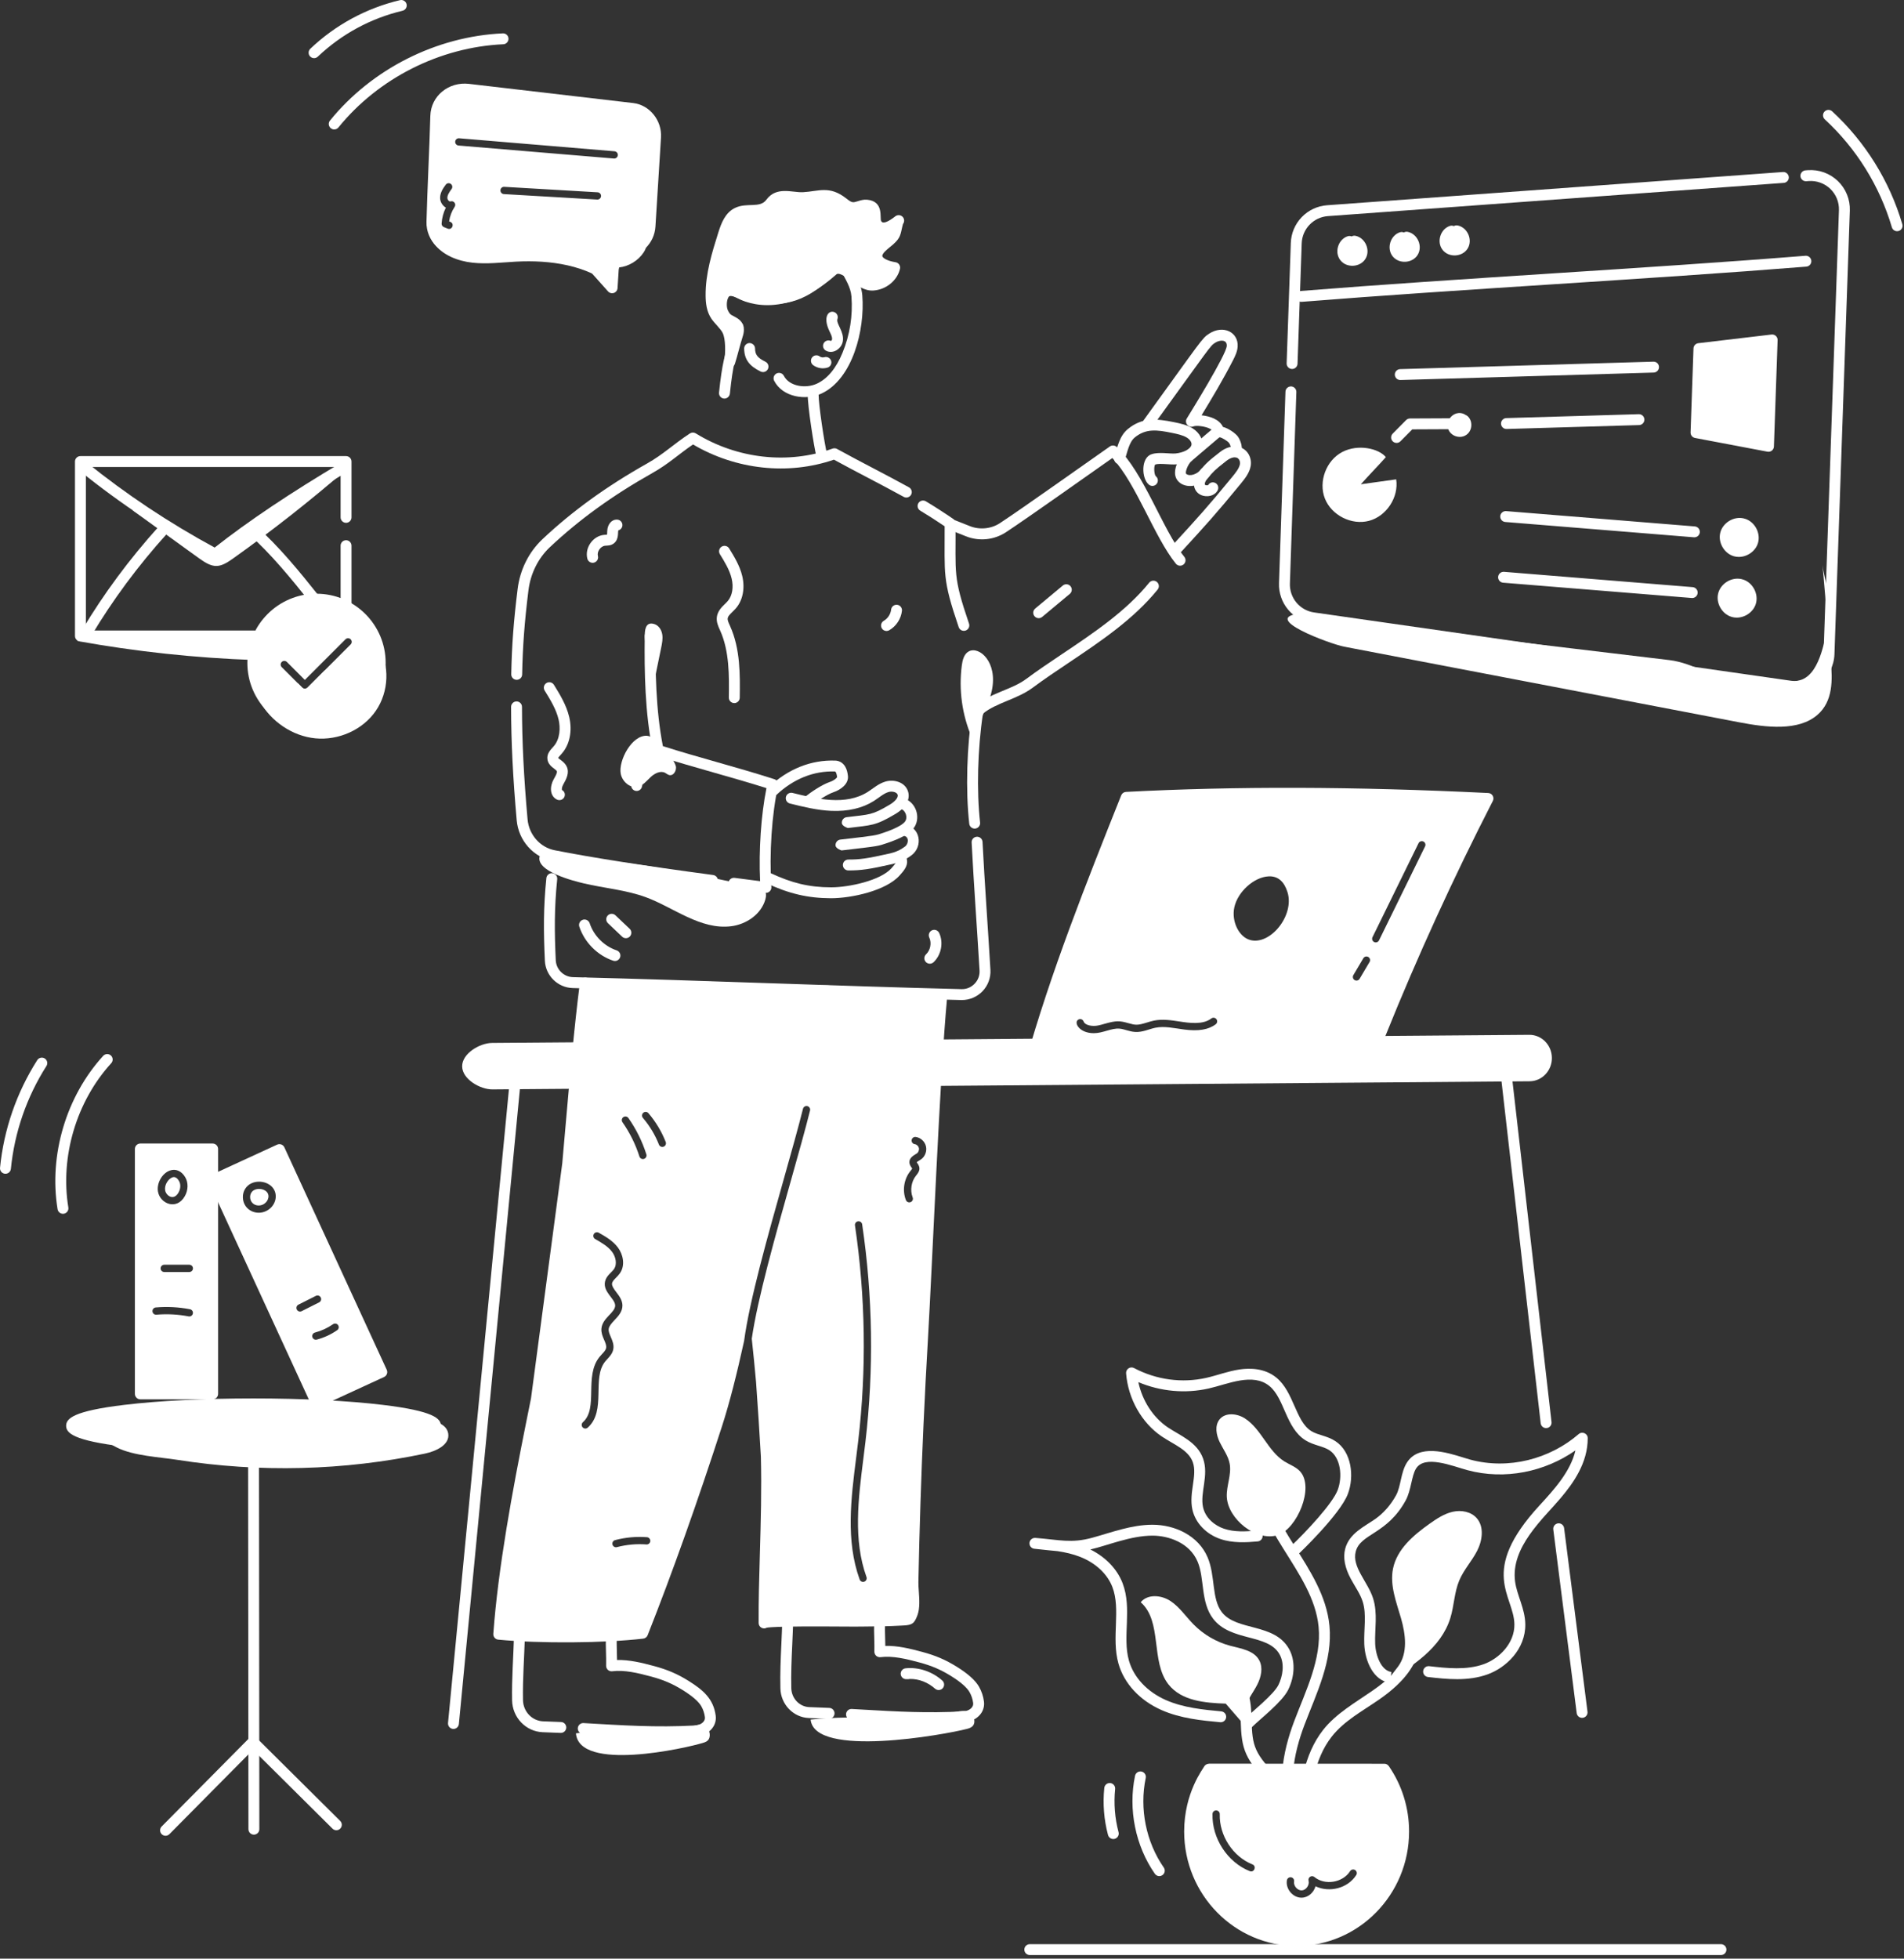 <svg width="524" height="539" viewBox="0 0 524 539" fill="none" xmlns="http://www.w3.org/2000/svg">
<rect x="0" y="0" width="524" height="539" fill="#333333" stroke="none"/>
<path d="M369.909 177.954L478.764 198.79C486.114 200.196 494.951 201.264 500.194 196.707C504.502 192.962 504.327 187.077 503.874 181.879L501.576 155.477C502.139 160.377 504.64 165.684 503.436 170.501C502.232 175.318 501.196 184.846 495.936 187.001C492.44 188.434 482.325 187.061 478.436 187.001C471.416 186.892 466.372 182.479 459.421 181.647L390.974 173.45L373.708 171.383C369.611 170.893 362.009 168.46 358.134 168.807C346.154 169.88 366.161 177.237 369.909 177.955V177.954ZM116.982 400.001C120.017 399.359 123.808 397.599 123.36 394.529C122.97 391.862 119.657 390.902 116.972 390.663C100.968 389.236 84.971 392.467 69.05 394.638C58.064 396.136 46.835 397.134 35.783 395.723C31.187 395.136 25.481 394.981 32.188 398.349C36.76 400.645 43.848 400.953 48.841 401.737C71.411 405.279 94.626 404.725 116.982 400.001Z" fill="white"/>
<path d="M316.21 133.392C314.114 131.746 313.926 125.887 316.958 124.992C318.932 124.295 322.046 124.942 323.518 124.792C325.763 124.564 327.648 123.557 327.898 122.452C328.068 121.696 327.381 120.885 326.624 120.418C325.518 119.738 323.991 119.424 322.514 119.12C318.358 118.262 315.344 117.9 312.318 120.37C310.742 121.655 310.259 124.397 309.526 126.673C309.467 126.862 309.371 127.037 309.244 127.189C309.117 127.341 308.96 127.466 308.785 127.557C308.609 127.648 308.416 127.703 308.219 127.72C308.021 127.736 307.823 127.713 307.634 127.652C307.446 127.592 307.271 127.494 307.12 127.365C306.97 127.237 306.846 127.079 306.757 126.903C306.667 126.726 306.613 126.533 306.599 126.336C306.584 126.138 306.609 125.94 306.671 125.752C307.516 123.142 308.025 119.999 310.421 118.045C314.309 114.872 318.156 115.157 323.121 116.181C324.771 116.521 326.641 116.906 328.197 117.864C330.227 119.115 331.257 121.175 330.825 123.111C330.148 126.098 326.629 127.491 323.819 127.778C322.085 127.952 319.177 127.394 317.909 127.838C317.508 128.384 317.617 130.542 318.089 131.055C318.74 131.567 318.841 132.499 318.329 133.15C317.82 133.8 316.864 133.906 316.209 133.392H316.21ZM317.934 127.806L317.919 127.825L317.926 127.822H317.925C317.922 127.822 317.929 127.812 317.935 127.806H317.934ZM323.095 151.813C322.95 151.679 322.833 151.519 322.749 151.34C322.666 151.162 322.619 150.968 322.611 150.771C322.602 150.575 322.633 150.378 322.7 150.193C322.768 150.008 322.871 149.838 323.004 149.693C329.321 142.803 332.492 139.345 339.12 131.24C340.014 130.147 341.028 128.908 341.241 127.738C341.38 126.975 341.003 126.048 340.153 125.881C338.793 125.614 337.289 127.03 337.169 127.101C334.339 129.315 333.913 129.76 332.186 131.838C331.67 132.459 331.447 133.134 331.642 133.42C331.781 133.553 332.342 133.599 332.509 133.476C332.918 132.754 333.812 132.529 334.532 132.934C335.254 133.342 335.487 134.283 335.079 135.004C334.563 135.917 333.537 136.492 332.335 136.543C328.895 136.687 327.25 133.082 329.842 129.966C332.055 127.299 332.668 126.813 335.773 124.384C337.34 123.152 339.151 122.625 340.731 122.938C343.409 123.464 344.594 126.064 344.192 128.275C343.841 130.208 342.566 131.765 341.442 133.14C334.761 141.31 331.57 144.79 325.215 151.72C325.082 151.865 324.922 151.983 324.743 152.066C324.565 152.149 324.372 152.197 324.175 152.205C323.978 152.214 323.781 152.184 323.596 152.116C323.411 152.049 323.241 151.946 323.095 151.813Z" fill="white"/>
<path d="M323.371 130.097C323.359 128.103 324.704 125.696 326.012 124.52C326.308 124.254 326.697 124.117 327.095 124.138C327.492 124.159 327.865 124.337 328.131 124.633C328.397 124.929 328.534 125.318 328.513 125.715C328.492 126.113 328.314 126.485 328.018 126.751C326.806 127.841 326.14 129.976 326.422 130.376C327.485 131.303 329.667 130.323 330.397 129.281C330.626 128.956 330.974 128.734 331.366 128.665C331.758 128.596 332.161 128.686 332.487 128.914C332.813 129.143 333.035 129.491 333.104 129.883C333.172 130.275 333.083 130.679 332.854 131.004C331.873 132.404 329.999 133.49 328.192 133.709C325.812 133.999 323.392 132.711 323.372 130.097H323.371ZM339.149 125.53C338.833 125.306 338.616 124.969 338.543 124.588C338.47 124.208 338.547 123.814 338.758 123.489C338.813 123.209 338.594 122.363 338.236 121.883C337.867 121.386 336.202 120.349 335.641 120.339C334.889 120.434 334.218 119.957 334.031 119.222C333.865 118.584 333.611 118.208 332.609 117.801C331.432 117.321 329.306 117.009 328.43 117.341C327.102 117.848 325.87 116.371 326.622 115.152C327.918 113.048 337.439 97.676 337.617 95.216C337.743 93.452 335.817 93.429 334.423 94.321C333.019 95.219 333.356 95.065 316.923 117.738C316.69 118.061 316.338 118.277 315.945 118.34C315.552 118.403 315.15 118.307 314.828 118.073C314.506 117.84 314.29 117.488 314.227 117.095C314.164 116.702 314.26 116.301 314.493 115.978C330.889 93.356 330.76 93.103 332.805 91.794C336.678 89.317 340.898 91.429 340.609 95.431C340.514 96.749 339.959 97.926 339.35 99.116C336.737 104.221 333.684 109.364 330.677 114.282C332.997 114.543 335.562 115.365 336.577 117.478C338.252 117.924 340.083 119.339 340.643 120.092C341.343 121.034 342.412 123.516 341.24 125.172C341.01 125.497 340.661 125.717 340.269 125.784C339.877 125.851 339.475 125.76 339.15 125.53H339.149Z" fill="white"/>
<path d="M325.794 126.713C325.665 126.564 325.567 126.391 325.505 126.204C325.443 126.017 325.418 125.82 325.433 125.623C325.447 125.427 325.5 125.235 325.588 125.059C325.677 124.883 325.799 124.726 325.948 124.597C326.89 123.783 333.174 118.469 334.19 117.592C334.492 117.338 334.881 117.214 335.275 117.245C335.668 117.276 336.033 117.461 336.291 117.76C336.548 118.058 336.678 118.446 336.652 118.84C336.626 119.233 336.446 119.6 336.151 119.862C335.21 120.676 328.925 125.99 327.909 126.867C327.608 127.127 327.216 127.257 326.82 127.228C326.423 127.199 326.054 127.014 325.794 126.713Z" fill="white"/>
<path d="M267.453 202.975C264.771 196.711 263.821 189.84 264.703 183.083C264.899 181.602 265.322 179.933 266.646 179.24C269.484 177.753 274.619 182.137 272.965 190.018C271.612 196.463 266.599 201.97 266.888 208.687M180.152 171.763C181.321 172.156 182.062 173.365 182.258 174.583C182.454 175.801 182.205 177.041 181.958 178.249L178.632 194.453L177.952 179.873C177.87 178.106 175.957 170.353 180.152 171.763ZM266.066 475.785C266.714 475.618 267.41 475.409 267.832 474.803C268.619 473.675 267.904 471.828 266.782 471.215C265.66 470.602 264.355 470.842 263.136 471.078C249.671 473.681 236.394 471.782 223.089 473.202C224.124 483.874 260.049 477.34 266.066 475.785ZM193.621 479.568C194.15 479.4 194.719 479.191 195.064 478.585C195.706 477.457 195.122 475.61 194.206 474.997C193.289 474.385 192.222 474.625 191.226 474.86C180.224 477.464 169.376 475.565 158.505 476.984C159.35 487.656 188.704 481.122 193.62 479.568H193.621Z" fill="white"/>
<path d="M154.282 476.873C153.4 476.823 151.732 476.781 149.323 476.679C144.705 476.485 141.02 472.632 140.933 467.907C140.823 461.855 141.273 456.472 141.47 449.846C141.494 449.018 142.212 448.358 143.013 448.39C143.21 448.396 143.404 448.441 143.584 448.521C143.763 448.602 143.925 448.718 144.06 448.861C144.196 449.004 144.301 449.173 144.371 449.357C144.441 449.541 144.474 449.737 144.468 449.934C144.278 456.421 143.823 461.877 143.933 467.852C143.991 470.993 146.413 473.554 149.448 473.682C151.235 473.756 153.694 473.835 154.45 473.877C154.843 473.905 155.21 474.086 155.471 474.382C155.731 474.678 155.865 475.064 155.843 475.458C155.821 475.851 155.645 476.22 155.353 476.485C155.06 476.75 154.676 476.889 154.282 476.872V476.873ZM160.431 477.165C160.234 477.155 160.042 477.105 159.864 477.02C159.686 476.935 159.527 476.815 159.396 476.669C159.264 476.522 159.163 476.351 159.098 476.165C159.032 475.979 159.004 475.782 159.015 475.585C159.024 475.388 159.072 475.194 159.157 475.016C159.242 474.837 159.361 474.677 159.508 474.546C159.655 474.414 159.828 474.313 160.014 474.248C160.201 474.184 160.399 474.157 160.596 474.17C171.478 474.797 180.503 475.414 191.268 474.833C192.685 474.756 194.178 473.883 193.991 472.497C193.857 471.456 193.522 470.451 193.006 469.537C192.264 468.242 190.551 466.75 187.914 465.104C185.116 463.359 182.596 462.277 179.214 461.369C175.485 460.364 171.856 459.495 168.493 459.912C168.279 459.939 168.061 459.919 167.856 459.854C167.65 459.788 167.46 459.68 167.301 459.535C167.141 459.389 167.014 459.212 166.929 459.013C166.844 458.815 166.803 458.6 166.809 458.384C166.876 455.759 166.65 453.03 166.746 450.655C166.765 450.259 166.94 449.886 167.232 449.617C167.523 449.348 167.909 449.204 168.306 449.217C168.503 449.225 168.696 449.272 168.875 449.355C169.054 449.437 169.215 449.555 169.348 449.699C169.482 449.844 169.585 450.014 169.653 450.199C169.721 450.384 169.752 450.58 169.744 450.777C169.681 452.334 169.758 453.356 169.818 456.81C173.178 456.733 176.548 457.543 179.993 458.472C183.679 459.462 186.434 460.646 189.503 462.559C193.523 465.07 196.338 467.489 196.963 472.094C197.387 475.212 194.737 477.65 191.43 477.829C180.51 478.418 171.474 477.801 160.43 477.165H160.431ZM257.356 464.718C255.411 462.978 252.886 461.978 250.414 462.028C250.278 462.068 250.136 462.088 249.994 462.087H249.384C248.999 462.089 248.628 461.942 248.349 461.678C248.069 461.413 247.901 461.052 247.881 460.667C247.86 460.283 247.988 459.906 248.238 459.613C248.488 459.32 248.841 459.135 249.224 459.095C252.762 458.708 256.558 459.978 259.356 462.483C259.642 462.751 259.812 463.12 259.829 463.512C259.846 463.903 259.709 464.286 259.448 464.578C259.187 464.87 258.822 465.048 258.431 465.074C258.04 465.101 257.654 464.973 257.356 464.718Z" fill="white"/>
<path d="M170.826 212.884C171.22 215.072 173.4 217.022 175.557 216.485C176.992 216.128 177.981 214.867 179.059 213.855C180.138 212.842 181.727 211.996 183.043 212.671C183.411 212.861 183.727 213.158 184.123 213.274C185.35 213.632 186.337 211.965 185.969 210.742C185.276 208.441 180.605 202.622 178.045 202.476C173.864 202.236 170.185 209.323 170.826 212.884ZM160.62 243.081C166.344 244.436 172.29 244.885 177.82 246.928C185.334 249.703 192.786 255.946 201.22 254.892C205.351 254.375 209.433 251.664 210.626 247.549C210.885 246.655 210.956 245.558 210.301 244.914C209.915 244.535 209.366 244.407 208.845 244.294C193.385 240.944 177.864 237.583 162.103 236.479C159.323 236.284 156.505 236.168 153.78 235.526C152.036 235.116 149.409 233.09 148.571 235.487C147.077 239.767 158.101 242.484 160.62 243.081Z" fill="white"/>
<path d="M263.848 172.599C259.265 159.131 260.038 158.225 259.978 144.826C257.788 143.339 255.558 141.911 253.291 140.542C253.117 140.443 252.965 140.311 252.843 140.152C252.721 139.993 252.632 139.811 252.581 139.618C252.531 139.424 252.519 139.222 252.548 139.024C252.577 138.826 252.645 138.635 252.748 138.464C252.852 138.292 252.988 138.143 253.15 138.025C253.312 137.908 253.496 137.823 253.691 137.778C253.886 137.732 254.088 137.726 254.286 137.76C254.483 137.794 254.672 137.867 254.84 137.974C257.381 139.507 259.877 141.115 262.323 142.794C262.522 142.931 262.685 143.114 262.799 143.328C262.912 143.541 262.972 143.779 262.973 144.02C263.074 158.062 262.176 158.375 266.688 171.633C266.811 172.009 266.781 172.417 266.604 172.77C266.428 173.123 266.119 173.393 265.746 173.52C265.372 173.647 264.963 173.622 264.608 173.449C264.253 173.277 263.98 172.972 263.848 172.599ZM210.79 245.703C210.725 245.703 210.66 245.7 210.595 245.691L201.82 244.556C201.621 244.536 201.428 244.475 201.253 244.378C201.078 244.282 200.924 244.151 200.8 243.994C200.676 243.837 200.584 243.657 200.531 243.464C200.478 243.271 200.464 243.069 200.489 242.871C200.515 242.673 200.58 242.481 200.681 242.308C200.782 242.136 200.917 241.985 201.077 241.865C201.237 241.745 201.419 241.658 201.613 241.609C201.808 241.561 202.01 241.552 202.207 241.582L209.189 242.484C208.789 233.996 209.449 224.294 210.937 216.88C206.231 215.387 201.291 213.98 196.5 212.617C191.245 211.121 185.811 209.574 180.674 207.911C180.422 207.83 180.196 207.683 180.02 207.485C179.843 207.288 179.721 207.048 179.667 206.788C177.483 196.243 177.314 184.79 177.437 174.978C177.438 174.781 177.479 174.586 177.556 174.404C177.633 174.222 177.745 174.058 177.886 173.92C178.028 173.782 178.195 173.674 178.378 173.601C178.562 173.528 178.758 173.493 178.955 173.496C179.353 173.501 179.732 173.664 180.01 173.949C180.288 174.233 180.441 174.617 180.436 175.014C180.319 184.399 180.471 195.295 182.432 205.325C187.273 206.871 192.377 208.324 197.322 209.732C202.576 211.228 208.01 212.774 213.147 214.437C213.503 214.552 213.802 214.796 213.988 215.12C214.173 215.445 214.231 215.827 214.149 216.191C212.405 224.006 211.674 234.962 212.287 244.104C212.3 244.309 212.272 244.515 212.202 244.708C212.133 244.901 212.025 245.078 211.885 245.228C211.745 245.378 211.575 245.498 211.387 245.58C211.199 245.662 210.996 245.703 210.79 245.703ZM195.841 243.761C176.753 241.203 162.433 238.966 152.063 236.92C146.751 235.871 142.696 231.273 142.203 225.738C141.162 214.064 140.67 204.146 140.656 194.524C140.656 194.327 140.695 194.132 140.77 193.95C140.845 193.768 140.955 193.603 141.094 193.463C141.233 193.324 141.398 193.213 141.58 193.137C141.762 193.062 141.957 193.023 142.154 193.022H142.156C142.554 193.022 142.935 193.18 143.216 193.461C143.497 193.742 143.656 194.123 143.656 194.52C143.67 204.051 144.158 213.886 145.191 225.47C145.567 229.687 148.631 233.185 152.643 233.976C162.953 236.01 177.213 238.238 196.239 240.788C196.437 240.811 196.629 240.873 196.802 240.971C196.976 241.069 197.128 241.2 197.251 241.357C197.373 241.515 197.463 241.695 197.515 241.887C197.567 242.079 197.58 242.28 197.554 242.477C197.527 242.675 197.462 242.865 197.361 243.037C197.26 243.209 197.126 243.359 196.967 243.479C196.807 243.598 196.626 243.685 196.432 243.733C196.239 243.782 196.038 243.791 195.841 243.761ZM142.202 187.077H142.172C141.975 187.074 141.781 187.031 141.6 186.952C141.42 186.873 141.257 186.76 141.12 186.618C140.983 186.476 140.876 186.308 140.804 186.125C140.732 185.941 140.697 185.745 140.701 185.548C140.856 177.623 141.348 171.045 142.456 162.085C143.111 156.775 145.543 151.903 149.303 148.366C157.527 140.626 166.95 133.812 178.11 127.534C182.542 125.041 185.45 122.161 189.866 119.277C190.105 119.122 190.383 119.037 190.667 119.033C190.952 119.03 191.232 119.107 191.474 119.257C202.881 126.295 216.958 127.861 229.131 123.447C229.332 123.375 229.547 123.346 229.76 123.362C229.974 123.379 230.181 123.441 230.368 123.544C236.78 127.086 243.678 130.526 250.156 134.103C250.504 134.296 250.762 134.619 250.872 135.001C250.982 135.383 250.936 135.794 250.744 136.142C250.551 136.49 250.228 136.748 249.846 136.858C249.464 136.968 249.053 136.922 248.705 136.729C242.479 133.289 235.812 129.955 229.509 126.495C216.925 130.833 202.553 129.277 190.726 122.308C186.781 124.993 184.026 127.649 179.581 130.149C168.636 136.306 159.404 142.979 151.358 150.551C148.108 153.609 146.003 157.836 145.432 162.453C144.34 171.301 143.854 177.793 143.701 185.607C143.693 186 143.532 186.374 143.252 186.648C142.972 186.923 142.595 187.077 142.202 187.077Z" fill="white"/>
<path d="M264.713 275.199C264.648 275.199 264.585 275.199 264.52 275.197C246.893 274.761 228.931 274.151 211.56 273.56C193.867 272.958 175.572 272.337 157.629 271.9C153.516 271.8 150.145 268.499 149.955 264.386C149.587 256.42 149.527 249.836 150.365 241.641C150.385 241.445 150.444 241.255 150.537 241.081C150.631 240.908 150.757 240.755 150.91 240.63C151.063 240.506 151.238 240.413 151.427 240.356C151.616 240.3 151.814 240.281 152.01 240.301C152.206 240.321 152.396 240.379 152.569 240.473C152.742 240.566 152.896 240.693 153.02 240.846C153.144 240.999 153.238 241.174 153.294 241.363C153.351 241.552 153.369 241.75 153.349 241.946C152.53 249.958 152.589 256.419 152.951 264.246C153.069 266.794 155.156 268.838 157.701 268.9C175.66 269.338 193.961 269.96 211.661 270.562C229.026 271.152 246.982 271.762 264.595 272.198C266.011 272.24 267.263 271.703 268.223 270.709C268.693 270.227 269.057 269.653 269.291 269.023C269.525 268.392 269.624 267.72 269.582 267.049C268.882 255.239 268.019 243.699 267.404 231.829C267.386 231.433 267.525 231.045 267.792 230.752C268.058 230.458 268.43 230.282 268.826 230.262C269.222 230.241 269.609 230.379 269.904 230.643C270.199 230.908 270.378 231.279 270.4 231.675C271.012 243.486 271.873 254.998 272.576 266.871C272.639 267.956 272.476 269.042 272.098 270.062C271.721 271.081 271.136 272.011 270.381 272.794C269.645 273.553 268.765 274.158 267.791 274.571C266.817 274.984 265.771 275.197 264.713 275.199ZM266.748 226.687C265.72 217.501 266.058 205.504 267.631 195.378C267.684 195.035 267.855 194.72 268.114 194.49C272.366 190.692 278.331 189.887 282.426 186.836C285.551 184.511 288.862 182.292 292.368 179.942C301 174.156 309.926 168.174 316.252 160.362C316.375 160.206 316.528 160.077 316.702 159.98C316.875 159.884 317.066 159.824 317.263 159.802C317.46 159.78 317.66 159.797 317.85 159.853C318.04 159.909 318.218 160.002 318.372 160.127C318.526 160.251 318.654 160.405 318.748 160.58C318.842 160.754 318.901 160.946 318.921 161.143C318.941 161.341 318.921 161.54 318.863 161.73C318.805 161.919 318.711 162.096 318.584 162.249C311.971 170.413 302.855 176.524 294.039 182.434C290.564 184.762 287.282 186.963 284.218 189.242C279.936 192.432 274.231 193.352 270.512 196.386C269.05 206.149 268.747 217.577 269.728 226.354C269.75 226.549 269.733 226.747 269.679 226.936C269.624 227.126 269.532 227.302 269.41 227.456C269.287 227.61 269.135 227.738 268.962 227.833C268.79 227.928 268.6 227.988 268.405 228.01C268.209 228.032 268.011 228.015 267.822 227.96C267.633 227.906 267.456 227.814 267.302 227.691C267.149 227.568 267.02 227.416 266.925 227.244C266.83 227.072 266.77 226.882 266.748 226.687ZM323.601 155.117C317.601 147.677 312.736 133.107 306.13 126.044C299.015 131.027 283.01 142.409 276.84 146.468C275.232 147.522 273.393 148.173 271.48 148.367C269.566 148.561 267.635 148.292 265.847 147.582L261.374 145.81C261.007 145.661 260.714 145.373 260.558 145.009C260.402 144.645 260.396 144.235 260.542 143.866C260.688 143.498 260.973 143.203 261.336 143.044C261.699 142.886 262.11 142.877 262.479 143.021L266.953 144.793C269.637 145.858 272.793 145.538 275.191 143.961C281.562 139.771 299.171 127.237 305.446 122.861C305.729 122.663 306.072 122.569 306.416 122.595C306.76 122.62 307.084 122.764 307.335 123.001C314.873 130.12 319.937 145.797 325.937 153.233C326.187 153.542 326.304 153.939 326.261 154.334C326.219 154.73 326.021 155.093 325.711 155.343C325.401 155.592 325.005 155.709 324.609 155.667C324.214 155.624 323.851 155.426 323.601 155.117ZM231.691 226.551C231.642 226.156 231.752 225.758 231.997 225.444C232.241 225.13 232.6 224.926 232.995 224.878C239.455 224.081 239.905 224.38 244.874 221.426C246.158 220.663 247.323 219.514 247.031 218.669C246.799 217.993 245.54 217.645 244.497 217.966C243.15 218.378 241.919 219.508 240.48 220.424C237.387 222.395 233.348 223.332 228.818 223.141C224.885 222.972 221.074 222.027 217.388 221.113C217.002 221.017 216.67 220.772 216.464 220.431C216.259 220.09 216.198 219.682 216.293 219.296C216.389 218.909 216.634 218.577 216.975 218.372C217.316 218.166 217.724 218.105 218.11 218.201C224.801 219.861 232.747 221.795 238.869 217.894C240.285 216.991 241.688 215.689 243.617 215.097C245.944 214.383 248.997 215.171 249.867 217.69C250.631 219.903 249.337 222.263 246.407 224.005C240.82 227.325 239.815 227.055 233.364 227.855C233.302 227.863 231.794 227.379 231.691 226.551Z" fill="white"/>
<path d="M229.956 232.711C229.91 232.316 230.023 231.919 230.269 231.607C230.516 231.294 230.876 231.093 231.271 231.046C241.229 229.889 240.838 229.951 243.263 229.126C247.341 227.74 248.63 226.649 249.036 226.122C249.885 225.017 249.271 223.263 248.243 222.738C248.065 222.651 247.905 222.529 247.774 222.379C247.642 222.229 247.542 222.055 247.479 221.866C247.416 221.677 247.391 221.477 247.406 221.279C247.421 221.08 247.475 220.886 247.566 220.709C247.656 220.532 247.781 220.374 247.933 220.245C248.085 220.117 248.261 220.02 248.451 219.96C248.641 219.9 248.841 219.879 249.04 219.897C249.238 219.915 249.431 219.973 249.606 220.066C252.326 221.454 253.398 225.37 251.414 227.951C250.31 229.385 247.961 230.698 244.228 231.967C241.421 232.887 242.428 232.762 231.621 234.026C231.561 234.032 230.051 233.526 229.956 232.711Z" fill="white"/>
<path d="M233.469 239.536C233.071 239.536 232.689 239.378 232.408 239.097C232.127 238.816 231.969 238.434 231.969 238.036C231.969 237.639 232.127 237.257 232.408 236.976C232.689 236.695 233.071 236.536 233.469 236.536C236.57 236.536 238.45 236.316 244.927 234.853C246.504 234.497 247.857 233.878 249.062 232.96C250.131 232.148 250.179 230.178 248.734 230.022C248.538 230.001 248.348 229.941 248.175 229.847C248.002 229.752 247.85 229.624 247.727 229.471C247.603 229.317 247.511 229.141 247.456 228.952C247.401 228.763 247.383 228.564 247.405 228.368C247.425 228.172 247.484 227.982 247.578 227.809C247.672 227.635 247.8 227.482 247.954 227.359C248.107 227.235 248.284 227.143 248.474 227.088C248.663 227.034 248.862 227.017 249.058 227.039C253.223 227.491 254.14 232.867 250.878 235.348C249.345 236.515 247.565 237.333 245.588 237.78C239.261 239.208 236.995 239.536 233.468 239.536H233.469Z" fill="white"/>
<path d="M228.696 247.182C222.324 247.162 217.142 245.948 210.811 242.993C210.451 242.824 210.172 242.519 210.036 242.145C209.9 241.771 209.918 241.359 210.087 240.998C210.255 240.637 210.56 240.359 210.934 240.223C211.308 240.087 211.721 240.105 212.081 240.273C217.809 242.949 222.544 244.182 228.766 244.182C233.65 244.182 242.321 242.318 245.348 238.917C246.618 237.501 246.638 237.258 246.65 237.135C246.637 237.132 246.586 237.077 246.474 237C246.312 236.887 246.173 236.744 246.065 236.578C245.958 236.412 245.885 236.226 245.85 236.031C245.814 235.837 245.818 235.637 245.86 235.444C245.902 235.251 245.982 235.068 246.096 234.906C246.209 234.744 246.353 234.606 246.52 234.499C246.686 234.393 246.873 234.321 247.067 234.287C247.262 234.253 247.462 234.258 247.655 234.301C247.847 234.344 248.03 234.425 248.191 234.54C249.254 235.282 249.561 236.167 249.633 236.779C249.823 238.411 248.657 239.719 247.589 240.911C243.829 245.137 234.322 247.182 228.696 247.182ZM221.118 221.543C220.87 221.232 220.755 220.835 220.799 220.44C220.843 220.045 221.043 219.683 221.353 219.435C223.22 217.942 226.19 215.929 228.417 215.17C229.569 214.777 230.341 214.077 230.376 213.827C230.277 212.887 230.006 212.312 229.8 212.305C223.982 212.083 218.36 214.329 213.62 218.802C213.477 218.937 213.309 219.042 213.124 219.112C212.94 219.183 212.744 219.216 212.547 219.21C212.35 219.204 212.157 219.16 211.977 219.079C211.797 218.999 211.635 218.883 211.5 218.74C211.365 218.597 211.259 218.428 211.189 218.244C211.119 218.06 211.086 217.864 211.091 217.667C211.097 217.47 211.142 217.276 211.222 217.097C211.303 216.917 211.418 216.755 211.561 216.62C216.899 211.582 223.25 209.062 229.914 209.307C230.821 209.342 232.972 209.822 233.36 213.523C233.595 215.753 231.366 217.333 229.386 218.01C227.644 218.603 225.038 220.33 223.226 221.778C222.916 222.026 222.519 222.141 222.124 222.097C221.728 222.052 221.367 221.853 221.118 221.543ZM228.109 472.99C227.76 472.97 227.424 472.958 226.452 472.922C225.153 472.878 223.854 472.828 222.555 472.772C218.303 472.587 214.885 469.02 214.775 464.652C214.674 460.623 214.844 456.535 215.027 452.695L215.044 452.31C215.141 450.131 215.237 447.996 215.297 445.964C215.321 445.135 216.051 444.493 216.84 444.509C217.238 444.52 217.614 444.689 217.887 444.979C218.16 445.268 218.307 445.654 218.295 446.052C218.235 448.099 218.139 450.249 218.041 452.444L218.023 452.833C217.843 456.624 217.676 460.649 217.774 464.575C217.844 467.374 220.003 469.658 222.686 469.775C223.989 469.831 225.281 469.88 226.566 469.924C227.315 469.952 227.838 469.971 228.277 469.995C228.671 470.022 229.037 470.203 229.298 470.499C229.558 470.795 229.692 471.181 229.67 471.575C229.648 471.968 229.472 472.337 229.18 472.602C228.888 472.867 228.503 473.006 228.109 472.99ZM234.258 473.284C234.062 473.273 233.869 473.223 233.691 473.138C233.514 473.052 233.355 472.933 233.223 472.786C233.092 472.639 232.991 472.468 232.926 472.282C232.86 472.096 232.832 471.899 232.843 471.703C232.853 471.506 232.902 471.312 232.987 471.134C233.072 470.956 233.191 470.797 233.338 470.665C233.485 470.534 233.657 470.433 233.843 470.368C234.029 470.303 234.226 470.276 234.423 470.288L237.936 470.488C246.816 471.001 255.204 471.484 265.096 470.951C266.509 470.875 268.006 470.003 267.818 468.616C267.684 467.575 267.35 466.569 266.834 465.656C266.092 464.361 264.379 462.868 261.742 461.223C258.945 459.478 256.424 458.396 253.041 457.487C249.311 456.482 245.691 455.613 242.319 456.031C242.105 456.057 241.888 456.037 241.682 455.971C241.477 455.906 241.288 455.797 241.128 455.652C240.968 455.506 240.842 455.329 240.757 455.13C240.672 454.932 240.632 454.717 240.637 454.501C240.651 453.927 240.651 453.353 240.643 452.786C240.64 452.039 240.618 451.306 240.596 450.572C240.559 449.335 240.521 448.055 240.573 446.773C240.58 446.575 240.625 446.381 240.708 446.201C240.79 446.022 240.907 445.861 241.052 445.727C241.197 445.593 241.368 445.489 241.553 445.422C241.739 445.355 241.936 445.325 242.133 445.335C242.33 445.342 242.524 445.389 242.702 445.472C242.881 445.555 243.042 445.672 243.176 445.817C243.309 445.961 243.413 446.131 243.481 446.316C243.549 446.501 243.579 446.698 243.571 446.895C243.523 448.07 243.558 449.242 243.595 450.483C243.618 451.243 243.64 452.003 243.643 452.76L243.645 452.928C247.004 452.84 250.375 453.661 253.82 454.59C257.509 455.579 260.263 456.765 263.33 458.678C266.435 460.616 268.432 462.41 269.437 464.165C270.146 465.414 270.606 466.789 270.791 468.213C270.88 468.853 270.833 469.505 270.653 470.127C270.474 470.748 270.167 471.325 269.751 471.82C268.716 473.073 267.078 473.848 265.258 473.947C254.337 474.535 245.301 473.918 234.258 473.283V473.284ZM199.222 109.679C198.827 109.637 198.464 109.44 198.213 109.132C197.963 108.823 197.845 108.427 197.886 108.032C198.737 99.868 199.416 98.041 201.373 90.701C199.845 89.703 198.395 88.483 197.542 86.535C196.304 83.715 197.218 78.888 200.476 78.463C201.971 78.26 203.246 78.87 204.572 79.501C215.592 84.633 226.562 75.126 230.767 70.8C230.94 70.623 231.155 70.49 231.391 70.415C231.628 70.341 231.879 70.326 232.123 70.372C232.367 70.418 232.595 70.524 232.788 70.681C232.981 70.837 233.132 71.039 233.227 71.267C234.587 74.522 236.995 77.335 237.317 81.332C238.066 90.822 234.62 104.348 226.061 108.309C221.794 110.285 215.403 109.331 213.062 104.799C212.972 104.623 212.917 104.432 212.9 104.236C212.884 104.04 212.906 103.842 212.966 103.654C213.025 103.466 213.122 103.292 213.249 103.142C213.376 102.991 213.531 102.867 213.706 102.777C213.881 102.686 214.073 102.631 214.269 102.614C214.465 102.598 214.663 102.62 214.851 102.68C215.038 102.74 215.213 102.836 215.363 102.963C215.514 103.09 215.638 103.245 215.728 103.421C217.246 106.362 221.768 106.989 224.802 105.587C227.722 104.235 230.098 101.376 231.864 97.09C233.891 92.181 234.734 86.866 234.327 81.572C234.121 79.016 232.674 76.855 231.394 74.398C215.327 89.647 203.277 82.115 203.053 82.1C202.243 81.716 201.474 81.353 200.869 81.438C200.69 81.46 200.533 81.698 200.454 81.838C199.916 82.79 199.924 84.498 200.29 85.329C200.908 86.74 202.03 87.614 203.883 88.731C204.162 88.898 204.378 89.152 204.499 89.453C204.621 89.754 204.642 90.087 204.558 90.4C202.378 98.623 201.733 100.068 200.87 108.344C200.789 109.114 200.032 109.769 199.222 109.679Z" fill="white"/>
<path d="M209.33 102.237C206.164 100.688 204.851 98.861 204.799 95.93C204.792 95.533 204.943 95.149 205.219 94.863C205.495 94.577 205.874 94.412 206.271 94.404C207.062 94.404 207.784 95.049 207.799 95.877C207.826 97.428 208.259 98.373 210.649 99.541C211.006 99.716 211.28 100.026 211.409 100.403C211.538 100.779 211.512 101.192 211.337 101.549C211.162 101.906 210.852 102.18 210.475 102.309C210.099 102.437 209.687 102.412 209.33 102.237ZM227.271 96.48C226.931 96.288 226.679 95.972 226.568 95.598C226.458 95.224 226.497 94.822 226.678 94.476C226.859 94.13 227.168 93.869 227.538 93.747C227.909 93.626 228.312 93.653 228.663 93.823C229.462 93.454 228.662 91.95 228.271 91.138C226.371 87.175 228.045 85.338 229.557 85.871C229.743 85.936 229.914 86.037 230.061 86.169C230.208 86.3 230.328 86.459 230.413 86.636C230.499 86.814 230.549 87.006 230.56 87.203C230.571 87.4 230.543 87.597 230.478 87.782C230.03 89.058 232.382 91.239 231.956 93.9C231.612 96.026 229.193 97.57 227.27 96.48H227.271ZM223.784 100.481C223.466 100.242 223.255 99.887 223.198 99.493C223.142 99.099 223.244 98.698 223.483 98.38C223.721 98.061 224.076 97.851 224.47 97.794C224.864 97.738 225.265 97.84 225.583 98.079C225.763 98.206 225.969 98.292 226.186 98.331C226.403 98.369 226.626 98.359 226.839 98.3C227.03 98.239 227.231 98.216 227.43 98.234C227.63 98.251 227.824 98.309 228.001 98.403C228.178 98.496 228.335 98.625 228.461 98.78C228.588 98.935 228.682 99.114 228.739 99.306C228.795 99.499 228.812 99.701 228.789 99.9C228.766 100.099 228.704 100.291 228.605 100.466C228.507 100.64 228.374 100.793 228.216 100.915C228.057 101.038 227.876 101.127 227.682 101.179C227.022 101.367 226.328 101.402 225.652 101.281C224.977 101.16 224.338 100.886 223.784 100.481Z" fill="white"/>
<path d="M199.029 80.816C197.048 82.688 197.51 86.226 200.569 87.991C201.471 88.511 202.577 88.892 203.026 89.812C203.426 90.634 203.153 91.6 202.874 92.468C202.264 94.366 201.437 97.744 200.828 99.642C201.145 97.255 201.303 93.138 200.237 90.964C198.663 87.758 195.744 87.818 195.691 81.32C195.645 75.546 197.397 69.918 199.133 64.395C199.845 62.129 200.758 59.623 202.945 58.568C205.89 57.146 209.78 59.063 212.105 55.87C214.305 52.85 217.895 54.543 221.037 54.39C224.786 54.207 227.836 52.774 231.281 55.257C232.341 56.02 233.329 57.065 234.667 57.147C235.977 57.228 237.195 56.331 238.501 56.451C242.059 56.777 240.178 60.13 241.293 61.718C242.772 63.823 245.42 62.212 247.338 60.698C246.915 61.032 246.608 63.788 246.204 64.488C245.269 66.109 243.805 66.795 242.554 68.068C239.68 70.99 242.222 73.004 246.222 73.644C245.634 76.204 243.088 78.263 240.277 78.452C235.832 78.752 232.348 71.08 228.191 74.929C219.87 82.632 214.982 82.726 206.329 81.629C203.747 81.3 201.57 78.416 199.029 80.816Z" fill="white"/>
<path d="M200.499 101.105C200.133 101.023 199.812 100.807 199.597 100.5C199.383 100.193 199.292 99.817 199.341 99.445C199.687 96.828 199.695 93.265 198.891 91.625C198.316 90.455 196.742 89.079 195.837 87.785C194.408 85.739 194.207 83.262 194.191 81.333C194.142 75.274 195.951 69.515 197.701 63.946C198.51 61.372 199.598 58.516 202.294 57.216C205.536 55.651 209.146 57.385 210.892 54.987C213.672 51.171 218.044 53.032 220.964 52.892C225.206 52.685 228.271 50.959 232.886 54.596C234.483 55.856 234.676 55.812 236.099 55.365C236.839 55.132 237.679 54.868 238.637 54.957C243.418 55.397 242.003 60.12 242.52 60.855C242.719 61.138 242.879 61.196 243.022 61.217C243.412 61.28 244.371 61.129 246.408 59.521L246.409 59.52C246.697 59.298 247.057 59.188 247.421 59.211C247.784 59.233 248.127 59.388 248.386 59.645C248.644 59.902 248.8 60.244 248.825 60.608C248.849 60.971 248.741 61.332 248.52 61.621C248.422 61.896 248.275 62.566 248.184 62.982C247.724 65.082 247.56 65.884 244.883 68.029C244.328 68.473 242.606 69.827 242.842 70.543C242.987 70.984 244.07 71.78 246.46 72.163C246.662 72.196 246.856 72.27 247.029 72.38C247.203 72.491 247.351 72.636 247.466 72.806C247.581 72.977 247.659 73.169 247.697 73.371C247.734 73.573 247.73 73.78 247.684 73.98C246.944 77.203 243.87 79.713 240.378 79.948C237.967 80.12 235.942 78.595 234.166 77.257C231.444 75.206 230.519 74.819 229.21 76.03C220.498 84.095 215.137 84.256 206.14 83.116C204.287 82.881 202.789 81.716 201.6 81.428C201.079 81.302 200.658 81.339 200.06 81.906C198.84 83.058 199.115 85.421 201.32 86.692C202.219 87.213 203.676 87.725 204.374 89.154C205.061 90.564 204.587 92.042 204.304 92.926C203.717 94.749 202.868 98.194 202.256 100.1C202.141 100.457 201.897 100.758 201.572 100.944C201.247 101.13 200.864 101.187 200.499 101.105ZM201.621 90.381C201.654 90.45 201.685 90.52 201.716 90.591C201.703 90.514 201.671 90.441 201.621 90.381ZM213.318 56.753C212.264 58.2 210.573 59.113 208.556 59.324C204.194 59.784 202.555 58.512 200.563 64.844C198.943 70.001 197.27 75.327 197.193 80.709C198.216 79.086 200.093 77.979 202.304 78.512C203.927 78.904 205.301 79.986 206.517 80.14C214.89 81.203 219.237 81.173 227.173 73.828C232.356 69.025 236.686 77.196 240.177 76.955C241.756 76.849 243.268 75.943 244.126 74.709C239.767 73.409 238.405 70.147 241.486 67.015C242.703 65.776 244.016 65.107 244.784 63.935C242.722 64.633 241.078 64.021 240.065 62.58C239.407 61.643 239.382 60.513 239.361 59.605C239.325 58.033 239.253 58.026 238.364 57.945C237.525 57.871 236.186 58.741 234.574 58.645C232.699 58.529 231.421 57.205 230.404 56.474C228.322 54.973 226.502 55.227 223.978 55.58C220.958 56.002 220.329 55.963 218.139 55.716C217.333 55.625 214.416 55.246 213.319 56.753H213.318ZM224.695 125.678C223.997 122.888 222.259 111.793 222.288 108.443C222.293 108.046 222.455 107.667 222.738 107.388C223.021 107.11 223.403 106.954 223.801 106.956C223.998 106.958 224.192 106.998 224.374 107.075C224.555 107.152 224.719 107.264 224.858 107.405C224.996 107.545 225.105 107.712 225.178 107.894C225.252 108.077 225.289 108.272 225.288 108.469C225.262 111.317 226.898 122.119 227.605 124.949C227.654 125.141 227.665 125.34 227.637 125.536C227.609 125.732 227.543 125.921 227.442 126.091C227.34 126.261 227.207 126.409 227.048 126.527C226.889 126.645 226.709 126.731 226.517 126.779C226.325 126.827 226.125 126.837 225.93 126.808C225.734 126.778 225.546 126.71 225.377 126.608C225.207 126.506 225.06 126.371 224.943 126.211C224.826 126.052 224.741 125.871 224.695 125.678ZM259.297 272.959C258.947 272.924 258.596 273.016 258.31 273.219C252.912 274.429 229.771 271.057 227.177 271.159C225.078 271.242 223.557 271.047 222.47 271.542C222.277 271.354 222.037 271.221 221.775 271.158C221.285 271.046 220.805 271.185 220.455 271.486C201.639 270.193 181.365 269.14 162.557 270.881C162.562 270.856 162.564 270.829 162.565 270.803L162.563 270.807C162.64 270.417 162.559 270.012 162.337 269.682C162.116 269.351 161.773 269.122 161.383 269.044C160.573 268.888 159.696 269.398 159.587 270.459C158.012 282.77 156.807 296.553 155.529 311.146C155.267 314.142 155.004 317.151 154.736 320.16C151.934 341.026 148.992 363.55 146.136 384.816C145.679 387.066 145.216 389.343 144.755 391.67C141.045 410.176 137.076 431.532 135.767 449.607C135.738 449.998 135.864 450.384 136.116 450.684C136.369 450.983 136.729 451.172 137.119 451.209C148.41 452.304 166.545 452.173 177.019 450.93C177.287 450.898 177.543 450.794 177.757 450.629C177.971 450.464 178.137 450.244 178.237 449.992C185.027 432.821 191.919 413.453 198.722 392.426C200.796 386.01 202.818 377.97 204.779 369.041C206.279 357.869 211.299 340.071 215.739 324.339C217.774 317.123 219.697 310.307 220.989 305.121C221.053 304.864 221.216 304.642 221.444 304.506C221.671 304.369 221.943 304.328 222.201 304.392C222.458 304.456 222.679 304.62 222.816 304.847C222.953 305.075 222.994 305.347 222.93 305.604C221.63 310.821 219.703 317.651 217.663 324.882C213.361 340.126 208.517 357.309 206.894 368.387C207.331 372.437 207.728 376.427 208.074 380.328C208.554 387.14 209.023 393.989 209.402 400.842C209.636 409.814 209.375 418.876 209.12 427.712C208.927 434.388 208.745 440.695 208.787 446.631C208.788 446.894 208.859 447.152 208.992 447.379C209.125 447.606 209.316 447.794 209.544 447.924C209.773 448.054 210.031 448.122 210.294 448.121C210.557 448.119 210.816 448.049 211.043 447.916C211.453 447.846 212.761 447.71 216.82 447.632C222.087 447.532 229.14 447.584 232.928 447.611C234.108 447.619 234.932 447.622 235.258 447.623L237.648 447.603C241.03 447.576 244.526 447.549 247.968 447.346L248.631 447.312C251.067 447.197 251.646 446.767 252.501 444.445C253.193 442.579 253.018 440.089 252.864 437.891C252.798 436.945 252.735 436.051 252.751 435.332C253.046 420.725 253.519 406.157 254.158 392.032C254.537 383.722 254.929 376.133 255.36 368.831C256.581 347.934 258.669 295.558 260.65 274.593C260.668 274.397 260.648 274.199 260.59 274.011C260.532 273.823 260.437 273.648 260.312 273.496C260.186 273.344 260.032 273.219 259.858 273.127C259.683 273.035 259.493 272.978 259.297 272.959ZM171.55 307.419C171.767 307.267 172.036 307.208 172.297 307.254C172.558 307.3 172.79 307.448 172.942 307.665C175.078 310.716 176.741 314.073 177.874 317.621C177.918 317.747 177.937 317.881 177.929 318.015C177.921 318.149 177.887 318.28 177.827 318.4C177.768 318.52 177.685 318.626 177.583 318.714C177.481 318.801 177.363 318.867 177.236 318.908C177.108 318.949 176.974 318.964 176.84 318.951C176.707 318.939 176.577 318.9 176.459 318.837C176.341 318.774 176.237 318.688 176.153 318.583C176.069 318.479 176.006 318.359 175.97 318.23C174.898 314.873 173.325 311.698 171.304 308.811C171.152 308.594 171.092 308.325 171.139 308.064C171.185 307.803 171.333 307.571 171.55 307.419ZM166.539 374.677C162.809 379.287 166.957 388.233 161.752 392.864C161.654 392.952 161.539 393.019 161.415 393.062C161.291 393.105 161.16 393.123 161.029 393.116C160.898 393.108 160.769 393.075 160.651 393.017C160.533 392.96 160.427 392.88 160.34 392.782C160.252 392.684 160.185 392.57 160.142 392.446C160.099 392.322 160.081 392.19 160.088 392.059C160.096 391.928 160.129 391.8 160.186 391.682C160.244 391.563 160.324 391.458 160.422 391.37C164.74 387.53 160.697 378.715 164.984 373.419C165.701 372.531 166.638 371.787 166.811 370.954C167.099 369.564 165.342 367.801 165.515 365.641C165.755 362.667 169.33 361.228 169.299 359.251C169.27 357.334 165.877 355.552 166.513 352.653C166.868 351.036 168.305 350.203 168.971 349.236C169.921 347.857 169.436 345.816 168.466 344.512C167.313 342.964 165.447 341.905 163.802 340.972C163.686 340.908 163.585 340.822 163.503 340.718C163.422 340.614 163.361 340.496 163.326 340.369C163.29 340.242 163.28 340.109 163.296 339.978C163.312 339.847 163.353 339.72 163.418 339.606C163.483 339.491 163.571 339.39 163.675 339.309C163.779 339.228 163.898 339.169 164.025 339.134C164.153 339.099 164.285 339.09 164.416 339.107C164.547 339.124 164.673 339.166 164.788 339.232C166.606 340.263 168.666 341.432 170.069 343.318C171.423 345.135 172.172 348.118 170.617 350.371C170.299 350.833 169.92 351.215 169.553 351.584C168.135 353.012 167.961 353.43 169.627 355.611C170.399 356.623 171.277 357.771 171.299 359.22C171.325 360.945 170.169 362.168 169.149 363.248C167.174 365.342 167.184 365.818 168.096 367.918C168.536 368.931 169.035 370.078 168.77 371.36C168.535 372.492 167.788 373.3 167.128 374.013C166.926 374.232 166.722 374.45 166.538 374.677H166.539ZM177.879 425.011C175.167 424.809 172.441 425.057 169.81 425.744C169.681 425.782 169.547 425.794 169.414 425.778C169.281 425.763 169.152 425.721 169.036 425.655C168.919 425.59 168.817 425.501 168.735 425.395C168.654 425.289 168.594 425.167 168.56 425.038C168.526 424.908 168.519 424.773 168.538 424.641C168.557 424.509 168.603 424.381 168.672 424.267C168.742 424.152 168.833 424.053 168.942 423.974C169.05 423.896 169.173 423.84 169.304 423.81C172.147 423.065 175.095 422.797 178.027 423.017C178.16 423.024 178.29 423.057 178.41 423.115C178.53 423.173 178.637 423.255 178.725 423.355C178.813 423.454 178.881 423.571 178.923 423.697C178.966 423.824 178.982 423.957 178.973 424.09C178.963 424.223 178.926 424.352 178.866 424.471C178.805 424.59 178.721 424.695 178.619 424.781C178.518 424.867 178.4 424.931 178.272 424.971C178.145 425.01 178.011 425.024 177.879 425.011ZM182.645 315.544C182.522 315.592 182.392 315.616 182.26 315.614C182.129 315.611 182 315.583 181.879 315.53C181.759 315.478 181.65 315.402 181.559 315.308C181.467 315.213 181.396 315.102 181.348 314.979C180.295 312.302 178.804 309.82 176.935 307.633C176.762 307.431 176.677 307.169 176.698 306.905C176.719 306.64 176.844 306.395 177.046 306.223C177.248 306.051 177.51 305.965 177.775 305.986C178.039 306.007 178.284 306.132 178.457 306.334C180.47 308.69 182.076 311.364 183.21 314.247C183.258 314.369 183.281 314.5 183.279 314.631C183.277 314.763 183.248 314.892 183.196 315.013C183.143 315.133 183.068 315.242 182.973 315.333C182.879 315.425 182.767 315.496 182.645 315.544ZM238.451 433.937C238.501 434.062 238.526 434.196 238.524 434.33C238.521 434.465 238.492 434.597 238.437 434.72C238.382 434.843 238.303 434.954 238.204 435.045C238.106 435.137 237.99 435.207 237.863 435.253C237.736 435.299 237.602 435.318 237.468 435.311C237.333 435.303 237.202 435.269 237.081 435.209C236.96 435.15 236.853 435.066 236.765 434.964C236.678 434.862 236.611 434.743 236.571 434.615C232.739 423.973 234.201 412.399 235.615 401.207C235.811 399.652 236.008 398.101 236.188 396.56C238.502 376.82 238.202 356.861 235.295 337.2C235.263 336.941 235.333 336.68 235.491 336.472C235.65 336.264 235.883 336.127 236.141 336.088C236.399 336.05 236.662 336.115 236.874 336.268C237.085 336.421 237.228 336.651 237.273 336.908C240.206 356.743 240.51 376.879 238.175 396.793C237.989 398.349 237.798 399.904 237.599 401.458C236.215 412.416 234.783 423.748 238.451 433.938V433.937ZM253.543 318.997C253.097 319.325 252.375 319.679 252.269 319.865C252.312 319.842 252.406 320.006 252.476 320.105C253.358 321.356 253.172 322.213 252.183 323.415L252.114 323.5C250.798 325.114 250.417 327.52 251.164 329.487C251.217 329.611 251.244 329.744 251.244 329.879C251.244 330.014 251.217 330.147 251.164 330.271C251.112 330.395 251.034 330.507 250.937 330.601C250.84 330.694 250.725 330.767 250.599 330.815C250.473 330.862 250.339 330.884 250.204 330.879C250.07 330.874 249.938 330.841 249.816 330.784C249.694 330.726 249.585 330.644 249.496 330.544C249.407 330.443 249.338 330.325 249.296 330.197C248.286 327.546 248.784 324.42 250.563 322.237C250.786 321.966 251.024 321.677 251.038 321.558C250.966 321.344 250.355 320.794 250.288 319.968C250.164 318.428 251.767 317.821 252.359 317.385C252.787 317.071 253.012 316.432 252.885 315.899C252.759 315.376 252.282 314.929 251.776 314.86C251.643 314.846 251.514 314.805 251.398 314.74C251.281 314.675 251.179 314.587 251.097 314.482C251.014 314.376 250.954 314.256 250.919 314.127C250.884 313.998 250.876 313.863 250.894 313.731C250.912 313.599 250.956 313.472 251.024 313.357C251.092 313.242 251.183 313.142 251.29 313.062C251.397 312.983 251.52 312.926 251.649 312.894C251.779 312.863 251.914 312.858 252.046 312.879C253.366 313.059 254.511 314.109 254.829 315.43C255.145 316.74 254.617 318.208 253.543 318.997ZM153.231 220.01C151.253 218.983 151.285 216.407 152.379 214.447L152.509 214.213C152.876 213.563 153.429 212.579 153.239 212.203C152.922 211.578 150.891 210.896 150.655 208.911C150.479 207.436 151.398 206.437 152.325 205.435C154.173 203.38 154.26 200.233 153.725 197.973C153.057 195.151 151.449 192.547 149.893 190.03C149.789 189.863 149.719 189.676 149.688 189.482C149.656 189.287 149.663 189.088 149.709 188.897C149.754 188.705 149.836 188.524 149.952 188.364C150.067 188.204 150.213 188.068 150.38 187.965C150.548 187.861 150.734 187.792 150.929 187.76C151.123 187.728 151.322 187.735 151.514 187.781C151.706 187.826 151.887 187.909 152.047 188.024C152.206 188.139 152.342 188.285 152.446 188.452C154.049 191.047 155.865 193.987 156.646 197.282C157.563 201.166 156.782 204.964 154.556 207.442C153.878 208.175 153.662 208.434 153.634 208.582C153.867 208.934 155.277 209.584 155.916 210.849C156.806 212.609 155.898 214.309 154.999 215.908C154.628 216.571 154.582 217.239 154.661 217.398C155.396 217.779 155.659 218.66 155.276 219.395C154.896 220.128 153.97 220.393 153.231 220.01ZM174.927 217.637C174.733 217.6 174.549 217.526 174.384 217.418C174.219 217.309 174.077 217.17 173.967 217.007C173.856 216.844 173.778 216.661 173.738 216.468C173.698 216.275 173.697 216.076 173.734 215.882C174.413 212.347 175.938 209.03 178.18 206.213C178.432 205.915 178.79 205.727 179.179 205.689C179.568 205.651 179.956 205.766 180.261 206.009C180.567 206.253 180.765 206.606 180.814 206.993C180.864 207.381 180.76 207.772 180.526 208.084C178.587 210.52 177.267 213.389 176.681 216.446C176.606 216.836 176.379 217.181 176.05 217.404C175.721 217.627 175.317 217.711 174.927 217.636V217.637ZM161.646 153.753C160.87 150.745 163.184 147.463 166.281 147.187C166.536 147.165 166.867 147.159 167.054 147.138C167.093 146.942 167.102 146.601 167.109 146.38L167.116 146.168C167.184 144.301 168.304 142.925 169.823 142.993C170.186 142.999 170.535 143.137 170.804 143.38C171.073 143.624 171.245 143.957 171.288 144.318C171.33 144.679 171.24 145.043 171.034 145.342C170.829 145.642 170.522 145.856 170.17 145.946C169.985 146.531 170.383 148.5 168.86 149.592C168.043 150.177 167.207 150.116 166.548 150.176C165.301 150.286 164.238 151.786 164.551 153.003C164.65 153.388 164.592 153.797 164.39 154.14C164.188 154.483 163.858 154.731 163.473 154.831C163.088 154.93 162.679 154.873 162.336 154.67C161.994 154.468 161.745 154.138 161.646 153.753ZM284.706 169.576C284.579 169.425 284.484 169.25 284.426 169.062C284.367 168.874 284.346 168.676 284.364 168.48C284.382 168.284 284.438 168.093 284.53 167.919C284.621 167.744 284.746 167.589 284.898 167.463L292.531 161.103C292.837 160.86 293.227 160.746 293.617 160.786C294.006 160.826 294.365 161.017 294.615 161.318C294.866 161.619 294.989 162.006 294.958 162.396C294.928 162.787 294.745 163.149 294.451 163.407L286.818 169.767C286.512 170.022 286.118 170.145 285.722 170.109C285.326 170.073 284.96 169.882 284.706 169.576ZM202.084 193.483H202.064C201.867 193.481 201.672 193.439 201.491 193.361C201.31 193.283 201.146 193.17 201.008 193.029C200.871 192.888 200.762 192.721 200.69 192.537C200.617 192.354 200.581 192.158 200.584 191.961C200.667 185.991 200.761 179.226 198.195 173.521L198.093 173.295C197.65 172.32 197.098 171.108 197.295 169.731C197.519 168.149 198.611 167.081 199.489 166.221C199.766 165.951 200.045 165.681 200.289 165.395C201.537 163.929 201.934 161.611 201.351 159.195C200.781 156.825 199.427 154.622 198.118 152.492C197.909 152.153 197.844 151.745 197.937 151.358C198.03 150.971 198.272 150.637 198.611 150.429C198.95 150.221 199.358 150.156 199.745 150.248C200.132 150.341 200.466 150.583 200.675 150.922C202.039 153.142 203.585 155.66 204.267 158.49C205.075 161.837 204.441 165.146 202.572 167.34C202.27 167.695 201.929 168.031 201.587 168.366C199.999 169.921 199.947 170.129 200.824 172.053L200.931 172.291C203.769 178.601 203.671 185.721 203.584 192.003C203.578 192.398 203.418 192.774 203.137 193.051C202.857 193.328 202.478 193.483 202.084 193.483ZM242.67 172.878C242.473 172.533 242.422 172.123 242.527 171.74C242.632 171.356 242.885 171.03 243.231 170.833C244.319 170.213 245.108 169.008 245.242 167.763C245.285 167.368 245.483 167.007 245.792 166.757C246.101 166.508 246.496 166.39 246.892 166.43C247.088 166.451 247.278 166.511 247.451 166.605C247.624 166.699 247.776 166.827 247.9 166.98C248.024 167.134 248.116 167.31 248.171 167.499C248.227 167.688 248.245 167.886 248.224 168.082C247.988 170.288 246.644 172.341 244.716 173.439C244.37 173.636 243.96 173.688 243.577 173.583C243.193 173.478 242.867 173.225 242.67 172.879V172.878ZM254.801 264.733C254.528 264.444 254.381 264.058 254.393 263.66C254.404 263.263 254.573 262.886 254.863 262.613C256.057 261.486 256.441 259.51 255.756 258.017C255.671 257.838 255.622 257.643 255.612 257.445C255.603 257.247 255.633 257.048 255.701 256.862C255.769 256.675 255.873 256.504 256.008 256.358C256.142 256.212 256.304 256.094 256.485 256.011C256.665 255.928 256.86 255.882 257.059 255.875C257.257 255.868 257.455 255.901 257.641 255.971C257.827 256.041 257.997 256.147 258.141 256.284C258.285 256.42 258.401 256.584 258.482 256.765C259.699 259.416 259.044 262.793 256.922 264.795C256.632 265.068 256.246 265.215 255.849 265.203C255.451 265.192 255.075 265.023 254.802 264.733H254.801ZM168.732 264.367C164.422 262.913 160.859 259.326 159.434 255.007C159.372 254.82 159.348 254.623 159.362 254.426C159.377 254.23 159.43 254.038 159.519 253.862C159.607 253.686 159.73 253.529 159.879 253.401C160.028 253.272 160.202 253.174 160.389 253.112C160.576 253.051 160.773 253.026 160.97 253.041C161.166 253.055 161.358 253.109 161.534 253.197C161.71 253.286 161.867 253.408 161.995 253.558C162.124 253.707 162.222 253.88 162.284 254.067C163.419 257.508 166.258 260.366 169.691 261.525C169.881 261.585 170.057 261.683 170.209 261.812C170.361 261.941 170.486 262.099 170.576 262.277C170.666 262.455 170.72 262.649 170.735 262.847C170.749 263.046 170.724 263.246 170.66 263.435C170.596 263.624 170.495 263.798 170.363 263.948C170.231 264.097 170.071 264.219 169.891 264.306C169.712 264.393 169.517 264.443 169.318 264.453C169.119 264.464 168.919 264.435 168.732 264.367ZM171.26 257.802L167.32 254.064C167.175 253.929 167.058 253.767 166.977 253.586C166.895 253.406 166.85 253.211 166.844 253.013C166.838 252.816 166.871 252.618 166.941 252.433C167.012 252.248 167.118 252.079 167.254 251.935C167.391 251.792 167.554 251.676 167.735 251.596C167.916 251.516 168.111 251.472 168.309 251.468C168.507 251.463 168.704 251.498 168.888 251.57C169.073 251.642 169.241 251.75 169.384 251.887L173.324 255.625C173.595 255.903 173.749 256.275 173.752 256.663C173.755 257.052 173.607 257.426 173.34 257.708C173.073 257.99 172.707 258.157 172.319 258.175C171.931 258.192 171.551 258.059 171.26 257.802ZM266.828 197.018L266.304 189.421C266.29 189.225 266.315 189.027 266.378 188.841C266.441 188.654 266.539 188.481 266.669 188.333C266.798 188.184 266.955 188.062 267.132 187.975C267.308 187.887 267.5 187.835 267.697 187.821C268.093 187.797 268.482 187.93 268.782 188.19C269.081 188.451 269.266 188.819 269.297 189.214L269.82 196.811C269.838 197.01 269.817 197.211 269.757 197.402C269.696 197.593 269.599 197.769 269.469 197.922C269.34 198.074 269.181 198.199 269.002 198.289C268.824 198.379 268.629 198.433 268.43 198.447C268.23 198.461 268.03 198.434 267.841 198.37C267.651 198.305 267.477 198.203 267.328 198.07C267.179 197.937 267.057 197.775 266.972 197.595C266.886 197.414 266.837 197.218 266.828 197.018Z" fill="white"/>
<path d="M384.772 458.603C387.51 454.912 386.844 449.703 385.556 445.267C384.269 440.831 382.47 436.264 383.361 431.728C384.421 426.336 388.984 422.473 393.415 419.329C395.391 417.928 397.462 416.548 399.813 416.019C402.165 415.489 404.883 415.977 406.459 417.831C408.504 420.237 407.959 423.991 406.504 426.805C405.047 429.62 402.831 432 401.602 434.925C400.225 438.201 400.194 441.899 399.139 445.297C396.602 453.472 388.774 458.516 381.515 462.858L384.772 458.602V458.603ZM337.626 411.918C337.487 408.855 338.976 405.814 338.42 402.8C338.023 400.647 336.64 398.842 335.685 396.879C334.73 394.916 334.258 392.378 335.59 390.657C337.185 388.597 340.45 388.934 342.625 390.339C347.13 393.251 348.934 399.326 353.482 402.169C354.946 403.085 356.672 403.648 357.828 404.943C361.8 409.394 356.894 420.748 351.7 422.427C345.738 424.355 337.901 417.984 337.626 411.918ZM337.335 468.818C331.607 468.626 325.118 468.065 321.551 463.497C316.587 457.14 319.963 446.227 313.933 440.912C315.863 438.593 319.61 438.923 322.116 440.574C324.622 442.224 326.336 444.834 328.446 446.984C331.223 449.815 334.707 451.852 338.537 452.884C341.517 453.679 345.098 454.148 346.565 456.906C347.641 458.931 347.078 461.47 346.048 463.519C345.018 465.568 343.553 467.39 342.738 469.538C341.923 471.685 341.921 474.405 343.558 475.993L337.335 468.818Z" fill="white"/>
<path d="M342.407 475.286C342.128 475.004 341.971 474.622 341.973 474.224C341.975 473.826 342.135 473.445 342.417 473.165C344.658 470.946 350.541 466.328 351.842 463.667C352.97 461.356 353.642 457.932 352.147 455.253C348.942 449.513 338.773 451.822 333.879 445.471C330.358 440.901 331.568 434.401 329.589 429.738C327.356 424.475 321.523 422.598 317.206 422.588C311.115 422.588 304.846 425.306 300.072 426.395C304.275 428.478 307.462 431.789 308.95 435.677C311.639 442.704 308.834 450.383 310.693 456.968C312 461.598 315.711 465.562 320.873 467.841C325.696 469.969 331.22 470.489 336.095 470.946C336.492 470.984 336.857 471.177 337.11 471.483C337.364 471.79 337.485 472.185 337.448 472.581C337.411 472.977 337.217 473.342 336.911 473.596C336.604 473.849 336.21 473.971 335.813 473.933C330.712 473.453 324.93 472.911 319.662 470.585C313.678 467.944 309.356 463.277 307.806 457.783C305.805 450.696 308.513 442.929 306.147 436.749C304.768 433.143 301.541 430.115 297.293 428.442C295.289 427.652 293.181 427.174 291.04 426.852C289.626 426.733 288.1 426.567 284.663 426.199C284.271 426.159 283.911 425.965 283.66 425.661C283.41 425.356 283.289 424.965 283.324 424.572C283.4 423.754 284.124 423.158 284.935 423.212C291.585 423.732 294.815 424.768 300.658 423.153C305.957 421.69 311.418 419.589 317.164 419.589C323.399 419.589 329.824 422.612 332.35 428.566C334.523 433.687 333.402 439.937 336.256 443.64C340.332 448.93 350.721 446.546 354.766 453.79C356.489 456.876 356.401 461.165 354.536 464.983C352.892 468.353 346.892 472.956 344.528 475.297C344.246 475.577 343.863 475.733 343.466 475.731C343.068 475.729 342.687 475.569 342.407 475.286Z" fill="white"/>
<path d="M356.551 502.098C356.121 497.322 353.514 494.991 350.265 491.834C342.437 484.227 341.678 481.32 341.454 473.564C341.39 471.394 341.331 469.347 340.838 467.419C339.953 463.965 337.538 460.719 334.038 458.282C330.785 456.018 326.989 454.62 323.318 453.268C322.944 453.131 322.641 452.851 322.474 452.489C322.307 452.128 322.291 451.715 322.428 451.342C322.566 450.968 322.846 450.665 323.207 450.498C323.569 450.331 323.981 450.315 324.355 450.452C328.204 451.87 332.183 453.336 335.752 455.821C339.842 458.669 342.682 462.524 343.744 466.675C344.32 468.926 344.387 471.239 344.452 473.475C344.655 480.447 345.092 482.625 352.356 489.682C353.611 490.902 354.909 492.162 356.045 493.475C358.018 495.758 359.26 498.725 359.54 501.828C359.576 502.225 359.453 502.619 359.198 502.924C358.943 503.23 358.577 503.421 358.181 503.457C357.785 503.493 357.39 503.37 357.085 503.115C356.779 502.86 356.588 502.495 356.552 502.098H356.551Z" fill="white"/>
<path d="M358.153 503.745C357.957 503.729 357.766 503.675 357.59 503.585C357.415 503.495 357.259 503.371 357.132 503.221C357.004 503.07 356.908 502.896 356.847 502.709C356.787 502.521 356.764 502.324 356.78 502.127C357.617 491.91 358.75 482.895 364.159 476.027C371.237 467.037 385.311 464.093 387.792 452.767C388.619 448.987 387.796 444.61 387.936 440.45C388.156 433.835 390.809 427.4 395.215 422.796C395.49 422.509 395.868 422.342 396.266 422.333C396.664 422.325 397.049 422.474 397.336 422.749C397.624 423.024 397.79 423.402 397.799 423.8C397.808 424.198 397.658 424.583 397.383 424.87C393.48 428.947 391.13 434.662 390.934 440.55C390.661 448.747 394.44 457.387 379.583 467.665C374.831 470.954 369.942 473.531 366.516 477.882C361.625 484.094 360.567 492.648 359.77 502.372C359.738 502.769 359.55 503.136 359.246 503.394C358.943 503.651 358.55 503.777 358.153 503.745Z" fill="white"/>
<path d="M382.576 463.086L382.758 461.597L382.564 463.085C377.973 462.54 375.649 457.097 375.462 452.453C375.302 448.346 376.145 444.296 375.035 440.776C374.358 438.608 372.919 436.638 371.757 434.477C370.098 431.4 369.577 428.619 370.209 426.212C371.321 421.939 375.479 420.112 378.479 418.012C380.785 416.394 382.779 414.114 384.244 411.421C385.539 409.019 385.502 405.218 387.14 402.577C390.404 397.263 398.089 399.657 402.681 401.087C403.389 401.307 404.039 401.51 404.602 401.664C415.195 404.528 426.531 401.496 434.477 394.634C435.447 393.799 436.954 394.484 436.957 395.764C436.98 402.593 432.944 408.214 429.427 412.346C424.745 417.915 415.684 425.786 416.97 435.239C417.48 439.01 419.713 442.676 419.777 446.97C419.872 453.865 414.443 458.962 409.359 460.78C403.923 462.73 398.116 462.072 392.992 461.493C392.597 461.448 392.235 461.248 391.987 460.937C391.739 460.626 391.625 460.229 391.67 459.833C391.715 459.438 391.915 459.076 392.226 458.828C392.538 458.58 392.935 458.466 393.33 458.511C398.128 459.056 403.567 459.671 408.348 457.956C412.592 456.438 416.848 452.193 416.778 447.013C416.66 438.99 406.856 432.589 423.662 414.303C427.748 409.871 432.242 404.91 433.572 399.137C425.205 404.999 414.201 407.367 403.816 404.559C399.71 403.439 392.081 400.263 389.693 404.154C388.471 406.123 388.371 410.087 386.882 412.849C381.755 422.281 374.412 421.968 373.112 426.97C371.995 431.223 376.469 435.31 377.897 439.878C379.205 444.026 378.304 448.338 378.46 452.334C378.596 455.723 380.159 459.592 382.786 460.084L382.926 460.107L382.576 463.087V463.086ZM356.206 501.791C350.522 493.472 353.051 481.906 356.173 473.668C359.357 465.26 363.749 456.552 362.893 447.673C361.403 432.203 344.505 420.603 345.266 403.968C345.27 403.768 345.315 403.571 345.396 403.388C345.478 403.206 345.595 403.041 345.741 402.905C345.888 402.768 346.06 402.662 346.247 402.593C346.435 402.524 346.635 402.493 346.834 402.502C347.034 402.511 347.23 402.56 347.411 402.646C347.591 402.732 347.753 402.854 347.886 403.003C348.019 403.152 348.121 403.327 348.185 403.516C348.25 403.705 348.276 403.906 348.262 404.105C347.558 419.515 364.296 430.945 365.88 447.385C366.81 457.041 362.308 465.947 358.977 474.731C356.109 482.301 353.729 492.848 358.682 500.099C358.8 500.262 358.883 500.446 358.929 500.641C358.974 500.836 358.979 501.039 358.945 501.236C358.91 501.433 358.837 501.622 358.728 501.79C358.62 501.959 358.479 502.104 358.313 502.217C358.148 502.33 357.961 502.409 357.765 502.449C357.569 502.489 357.366 502.489 357.17 502.449C356.973 502.409 356.787 502.331 356.621 502.218C356.456 502.105 356.315 501.96 356.206 501.791Z" fill="white"/>
<path d="M355.121 427.704C354.848 427.415 354.701 427.029 354.713 426.632C354.724 426.234 354.893 425.858 355.182 425.584C359.461 421.544 366.764 413.745 368.153 410.017C369.511 406.371 369.02 401.155 365.861 399.087C364.101 397.934 361.533 397.751 359.301 396.367C353.848 392.986 353.526 384.83 349.371 381.425C344.755 377.645 337.89 380.917 332.609 382.101C326.164 383.546 319.403 382.918 313.287 380.347C314.358 385.424 317.317 390.037 321.377 392.783C324.711 395.037 329.492 396.786 331.114 401.411C332.735 406.026 330.213 410.793 331.087 414.762C331.781 417.912 334.503 419.88 336.818 420.672C339.692 421.652 342.859 421.467 345.856 421.192C346.665 421.109 347.41 421.722 347.487 422.548C347.523 422.945 347.401 423.339 347.146 423.644C346.892 423.95 346.526 424.142 346.13 424.178C342.956 424.469 339.28 424.682 335.848 423.51C331.909 422.164 328.962 419.06 328.157 415.408C327.135 410.771 329.567 406.065 328.284 402.405C327.082 398.98 323.07 397.548 319.695 395.268C314.196 391.547 310.448 384.898 309.913 377.915C309.893 377.648 309.945 377.38 310.064 377.14C310.182 376.899 310.363 376.695 310.587 376.548C310.811 376.401 311.071 376.316 311.339 376.304C311.607 376.291 311.873 376.35 312.11 376.475C318.236 379.712 325.282 380.67 331.953 379.175C334.979 378.495 337.943 377.328 341.167 376.855C344.014 376.436 348.077 376.488 351.272 379.105C356.129 383.083 356.514 391.109 360.881 393.817C362.731 394.964 365.224 395.082 367.505 396.577C371.961 399.494 372.762 406.234 370.964 411.064C368.84 416.77 357.358 427.656 357.243 427.764C357.1 427.9 356.932 428.006 356.747 428.076C356.563 428.146 356.367 428.179 356.17 428.174C355.973 428.168 355.779 428.124 355.6 428.043C355.42 427.963 355.258 427.848 355.122 427.704H355.121ZM382.229 486.022L382.226 486.018C381.901 485.628 381.559 485.358 380.983 485.358C324.108 485.358 333.72 485.304 332.613 485.367C332.465 485.376 332.287 485.39 332.009 485.535C331.729 485.683 331.599 485.841 331.513 485.953C331.505 485.963 331.525 485.941 331.464 486.013C331.104 486.759 325.894 493.303 325.894 504.019C325.894 521.381 339.775 535.506 356.838 535.506C373.906 535.506 387.792 521.381 387.792 504.019C387.792 497.542 385.868 491.319 382.229 486.022ZM343.939 514.913C337.809 512.481 333.499 505.86 333.691 499.17C333.695 499.039 333.724 498.91 333.778 498.79C333.831 498.67 333.908 498.562 334.004 498.471C334.1 498.381 334.212 498.311 334.335 498.264C334.458 498.218 334.589 498.196 334.72 498.2C334.985 498.208 335.236 498.321 335.419 498.513C335.601 498.706 335.699 498.963 335.691 499.228C335.522 505.106 339.301 510.921 344.677 513.054C345.892 513.538 345.183 515.405 343.938 514.914L343.939 514.913ZM373.251 515.989C370.933 519.657 365.829 520.897 362.041 519.078C361.568 520.81 360.01 522.217 358.181 522.217C355.778 522.217 353.775 519.796 354.171 517.427C354.215 517.166 354.361 516.932 354.577 516.778C354.793 516.624 355.062 516.563 355.323 516.606C355.585 516.65 355.818 516.796 355.972 517.012C356.126 517.228 356.188 517.497 356.144 517.758C355.944 518.948 357.064 520.253 358.258 520.215C359.43 520.157 360.447 518.731 360.133 517.558C359.883 516.62 360.986 515.91 361.735 516.528C364.615 518.908 369.549 518.105 371.559 514.921C371.629 514.81 371.721 514.714 371.828 514.638C371.935 514.562 372.056 514.509 372.185 514.48C372.313 514.451 372.445 514.447 372.575 514.469C372.704 514.492 372.828 514.539 372.939 514.609C373.05 514.68 373.147 514.771 373.222 514.878C373.298 514.985 373.352 515.107 373.381 515.235C373.41 515.363 373.413 515.496 373.391 515.625C373.369 515.754 373.321 515.878 373.251 515.989ZM317.83 515.647C312.483 507.967 310.443 497.884 312.376 488.677C312.415 488.484 312.493 488.299 312.604 488.135C312.714 487.971 312.856 487.831 313.022 487.722C313.187 487.613 313.372 487.538 313.567 487.501C313.761 487.465 313.961 487.466 314.154 487.507C314.348 487.548 314.532 487.626 314.695 487.738C314.858 487.85 314.998 487.993 315.105 488.159C315.213 488.325 315.286 488.511 315.322 488.706C315.358 488.9 315.354 489.1 315.312 489.293C313.546 497.706 315.408 506.918 320.292 513.933C320.515 514.26 320.6 514.661 320.529 515.05C320.457 515.439 320.235 515.784 319.91 516.01C319.586 516.236 319.185 516.325 318.796 516.257C318.406 516.189 318.059 515.97 317.83 515.647ZM304.935 504.955C303.819 500.753 303.47 496.383 303.907 492.056C303.922 491.857 303.976 491.662 304.068 491.483C304.159 491.305 304.285 491.147 304.438 491.018C304.592 490.889 304.769 490.792 304.961 490.733C305.152 490.674 305.353 490.654 305.553 490.674C305.752 490.694 305.945 490.753 306.121 490.849C306.297 490.945 306.452 491.075 306.577 491.232C306.702 491.389 306.794 491.569 306.848 491.762C306.902 491.955 306.916 492.157 306.891 492.355C306.491 496.324 306.812 500.332 307.836 504.187C307.888 504.378 307.901 504.577 307.875 504.773C307.849 504.969 307.785 505.158 307.686 505.329C307.588 505.5 307.456 505.65 307.299 505.77C307.142 505.889 306.963 505.977 306.772 506.028C306.581 506.078 306.382 506.091 306.186 506.064C305.99 506.038 305.802 505.973 305.631 505.873C305.461 505.773 305.311 505.641 305.192 505.484C305.073 505.326 304.986 505.147 304.936 504.955H304.935ZM424.01 391.64L413.112 296.53C413.089 296.335 413.104 296.136 413.158 295.947C413.211 295.757 413.301 295.58 413.423 295.425C413.545 295.27 413.697 295.141 413.868 295.044C414.04 294.948 414.23 294.887 414.425 294.863C415.241 294.773 415.993 295.353 416.091 296.176L426.99 391.298C427.016 391.496 427.003 391.697 426.951 391.889C426.898 392.081 426.808 392.261 426.686 392.418C426.563 392.575 426.411 392.706 426.237 392.803C426.063 392.901 425.872 392.962 425.674 392.985C425.476 393.008 425.276 392.991 425.085 392.935C424.893 392.88 424.715 392.787 424.56 392.662C424.405 392.536 424.277 392.382 424.183 392.206C424.088 392.031 424.03 391.839 424.01 391.64ZM435.406 472.728C435.042 472.728 434.69 472.595 434.416 472.354C434.143 472.113 433.966 471.78 433.92 471.418L427.48 420.887C427.455 420.692 427.469 420.494 427.521 420.304C427.573 420.114 427.661 419.936 427.782 419.78C427.903 419.624 428.053 419.493 428.224 419.396C428.395 419.298 428.583 419.235 428.779 419.21C428.974 419.185 429.173 419.199 429.363 419.251C429.553 419.302 429.731 419.391 429.886 419.512C430.042 419.632 430.173 419.782 430.27 419.953C430.368 420.124 430.431 420.313 430.456 420.508L436.896 471.038C436.923 471.25 436.905 471.465 436.842 471.669C436.78 471.872 436.674 472.06 436.533 472.22C436.392 472.38 436.219 472.508 436.025 472.596C435.83 472.684 435.619 472.729 435.406 472.728ZM343.283 261.577C338.58 260.305 335.592 254.589 336.757 249.093C337.937 243.526 343.656 238.42 348.996 238.167C356.423 237.843 360.884 247.727 354.884 256.269C352.287 259.966 347.723 262.776 343.283 261.577ZM349.418 241.157C349.325 241.157 349.232 241.159 349.138 241.164C345.102 241.354 340.6 245.431 339.692 249.715C338.875 253.568 340.96 257.841 344.066 258.68C349.596 260.18 356.336 251.906 354.33 245.502C353.427 242.617 351.774 241.157 349.418 241.157Z" fill="white"/>
<path d="M410.811 218.975C410.686 218.758 410.508 218.576 410.294 218.445C410.08 218.314 409.836 218.24 409.585 218.227C372.601 216.42 339.988 216.344 309.883 217.921C309.597 217.936 309.321 218.033 309.087 218.2C308.854 218.367 308.674 218.598 308.567 218.864C298.995 242.874 289.097 267.704 282.181 292.474C282.117 292.704 282.109 292.945 282.156 293.178C282.204 293.411 282.306 293.63 282.455 293.816C282.604 294.002 282.795 294.15 283.012 294.247C283.229 294.344 283.467 294.389 283.704 294.376C314.413 292.769 349.219 290.948 380.17 285.898C380.425 285.857 380.665 285.75 380.866 285.589C381.068 285.428 381.224 285.218 381.32 284.978C390.07 263.248 400.005 241.524 410.845 220.41C411.079 219.957 411.065 219.416 410.81 218.975H410.811ZM334.584 281.86C332.63 283.356 329.793 283.83 325.913 283.314C323.152 282.945 320.493 282.314 317.987 282.819C316.219 283.174 314.489 284.093 312.447 283.979C310.78 283.894 309.472 283.185 308.104 283.069C305.892 282.873 303.572 284.319 301.018 284.319C296.819 284.319 295.315 281.114 296.926 280.505C297.049 280.459 297.18 280.437 297.311 280.441C297.443 280.445 297.572 280.475 297.691 280.529C297.811 280.583 297.919 280.66 298.009 280.756C298.099 280.852 298.169 280.964 298.215 281.087C298.629 282.182 300.605 282.519 302.195 282.203C302.787 282.086 303.374 281.917 303.995 281.738C307.253 280.802 308.21 280.898 310.53 281.558C312.517 282.125 313.05 282.191 315.646 281.387C316.271 281.194 316.918 280.994 317.592 280.857C319.94 280.385 322.305 280.747 324.59 281.098C327.37 281.526 331.056 282.043 333.367 280.272C333.578 280.111 333.844 280.04 334.107 280.075C334.37 280.109 334.609 280.247 334.77 280.458C334.931 280.668 335.002 280.934 334.968 281.197C334.933 281.461 334.795 281.699 334.584 281.86ZM343.424 260.129C339.334 259.023 337.03 253.856 337.974 249.404C339.694 241.293 352.21 234.514 355.511 245.054C357.823 252.434 350.275 261.98 343.424 260.129ZM376.934 264.697L374.187 269.339C374.122 269.455 374.034 269.556 373.928 269.637C373.823 269.718 373.703 269.777 373.574 269.811C373.446 269.845 373.312 269.853 373.181 269.835C373.049 269.816 372.923 269.772 372.808 269.704C372.694 269.637 372.595 269.547 372.516 269.44C372.436 269.334 372.379 269.212 372.348 269.083C372.316 268.954 372.31 268.82 372.331 268.689C372.351 268.558 372.398 268.432 372.467 268.319L375.213 263.679C375.352 263.459 375.572 263.302 375.825 263.241C376.078 263.18 376.345 263.22 376.569 263.353C376.793 263.486 376.956 263.7 377.024 263.952C377.092 264.203 377.06 264.471 376.933 264.698L376.934 264.697ZM392.182 232.942L379.507 258.803C379.386 259.033 379.18 259.207 378.933 259.287C378.685 259.368 378.416 259.349 378.183 259.234C377.949 259.12 377.77 258.919 377.682 258.674C377.594 258.429 377.605 258.16 377.712 257.923L390.387 232.063C390.443 231.941 390.522 231.832 390.62 231.741C390.719 231.65 390.834 231.58 390.96 231.535C391.086 231.49 391.22 231.471 391.354 231.478C391.487 231.485 391.618 231.52 391.738 231.579C391.858 231.637 391.966 231.72 392.053 231.821C392.141 231.922 392.208 232.04 392.249 232.167C392.29 232.294 392.306 232.429 392.294 232.562C392.283 232.695 392.245 232.825 392.182 232.943V232.942Z" fill="white"/>
<path d="M420.967 297.555L135.53 299.786C132.119 299.814 127.217 296.976 127.19 293.446C127.162 289.915 132.02 287.03 135.431 287.002L420.868 284.771C424.279 284.743 427.067 287.581 427.094 291.112C427.121 294.642 424.378 297.527 420.967 297.555Z" fill="white"/>
<path d="M124.651 475.773C124.455 475.755 124.264 475.697 124.09 475.605C123.916 475.512 123.762 475.387 123.637 475.235C123.511 475.083 123.417 474.907 123.36 474.719C123.302 474.53 123.282 474.333 123.301 474.136L140.165 298.662C140.208 298.27 140.403 297.911 140.709 297.661C141.015 297.412 141.407 297.294 141.8 297.332C142.192 297.369 142.554 297.56 142.807 297.863C143.06 298.166 143.184 298.556 143.151 298.949L126.288 474.423C126.269 474.62 126.212 474.81 126.119 474.984C126.027 475.158 125.901 475.312 125.749 475.438C125.597 475.563 125.422 475.657 125.233 475.715C125.045 475.772 124.847 475.792 124.651 475.773ZM355.544 101.539C355.347 101.533 355.153 101.487 354.974 101.406C354.795 101.324 354.633 101.208 354.499 101.064C354.364 100.92 354.259 100.751 354.19 100.566C354.121 100.382 354.089 100.185 354.096 99.988L355.246 66.851C355.336 64.196 356.406 61.667 358.249 59.753C360.092 57.839 362.578 56.674 365.229 56.482L490.689 47.335C491.085 47.31 491.475 47.441 491.776 47.7C492.076 47.96 492.262 48.327 492.295 48.722C492.324 49.119 492.194 49.511 491.934 49.812C491.674 50.113 491.305 50.298 490.908 50.327L365.45 59.473C363.537 59.611 361.743 60.452 360.413 61.833C359.083 63.214 358.311 65.038 358.245 66.954L357.095 100.091C357.081 100.489 356.91 100.865 356.619 101.136C356.328 101.407 355.941 101.553 355.544 101.539ZM492.561 190.317L432.345 181.694C432.15 181.666 431.962 181.6 431.793 181.5C431.623 181.399 431.475 181.267 431.357 181.109C431.239 180.951 431.154 180.772 431.105 180.581C431.056 180.39 431.046 180.191 431.074 179.996C431.19 179.176 431.949 178.606 432.771 178.724L492.985 187.347C497.553 187.996 501.7 184.541 501.86 179.924L506.096 57.844C506.173 55.644 505.306 53.505 503.716 51.976C502.126 50.447 499.95 49.663 497.759 49.824L497.111 49.874C496.715 49.901 496.324 49.771 496.023 49.513C495.722 49.254 495.534 48.888 495.501 48.492C495.486 48.296 495.51 48.098 495.571 47.911C495.632 47.724 495.73 47.551 495.858 47.401C495.987 47.252 496.143 47.129 496.319 47.04C496.495 46.951 496.686 46.897 496.883 46.882L497.534 46.832C499.043 46.722 500.559 46.931 501.982 47.444C503.406 47.958 504.705 48.766 505.796 49.814C506.885 50.863 507.742 52.13 508.31 53.531C508.879 54.933 509.146 56.438 509.095 57.949L504.858 180.029C504.637 186.419 498.902 191.219 492.561 190.317ZM425.591 180.709C425.521 180.709 425.449 180.704 425.377 180.694L361.239 171.51C358.607 171.139 356.205 169.805 354.499 167.767C352.792 165.728 351.901 163.13 351.998 160.473L353.772 107.785C353.801 106.956 354.487 106.325 355.322 106.336C355.719 106.35 356.095 106.521 356.367 106.812C356.638 107.102 356.783 107.489 356.77 107.886L354.996 160.575C354.926 162.493 355.569 164.368 356.8 165.839C358.031 167.31 359.764 168.272 361.664 168.54L425.803 177.724C426.178 177.778 426.52 177.972 426.758 178.267C426.997 178.562 427.114 178.937 427.087 179.315C427.061 179.694 426.892 180.048 426.614 180.307C426.337 180.565 425.97 180.709 425.591 180.709Z" fill="white"/>
<path d="M356.652 81.684C356.62 81.288 356.747 80.895 357.005 80.592C357.263 80.289 357.631 80.101 358.027 80.069C379.821 78.319 404.047 76.746 427.474 75.225C450.892 73.705 475.107 72.133 496.879 70.384C497.275 70.354 497.667 70.482 497.97 70.739C498.272 70.997 498.461 71.363 498.494 71.759C498.526 72.156 498.399 72.549 498.141 72.851C497.883 73.154 497.516 73.342 497.119 73.374C475.325 75.124 451.099 76.697 427.669 78.218C404.252 79.739 380.038 81.311 358.267 83.059C357.871 83.091 357.478 82.964 357.175 82.706C356.872 82.448 356.684 82.081 356.652 81.684ZM466.763 119.046L486.703 122.823L487.719 93.548L467.565 95.934L466.763 119.046Z" fill="white"/>
<path d="M486.703 124.323C486.61 124.323 486.516 124.315 486.423 124.297L466.483 120.52C466.131 120.453 465.814 120.263 465.59 119.983C465.366 119.703 465.25 119.352 465.263 118.994L466.065 95.882C466.077 95.524 466.217 95.182 466.46 94.918C466.702 94.655 467.031 94.486 467.387 94.444L487.542 92.058C487.757 92.032 487.975 92.053 488.181 92.12C488.387 92.186 488.576 92.296 488.735 92.443C488.894 92.59 489.02 92.769 489.103 92.969C489.187 93.168 489.226 93.384 489.218 93.6L488.202 122.876C488.188 123.265 488.025 123.633 487.745 123.903C487.465 124.173 487.092 124.324 486.703 124.323ZM468.306 117.812L485.264 121.024L486.159 95.243L469.019 97.273L468.306 117.812ZM383.869 103.123C383.863 102.926 383.896 102.73 383.966 102.546C384.036 102.362 384.141 102.193 384.276 102.05C384.411 101.906 384.574 101.791 384.753 101.71C384.933 101.629 385.127 101.585 385.324 101.579L455.024 99.526C455.221 99.518 455.419 99.549 455.604 99.618C455.789 99.687 455.959 99.793 456.103 99.928C456.246 100.064 456.362 100.227 456.441 100.408C456.521 100.589 456.564 100.784 456.567 100.982C456.578 101.38 456.432 101.765 456.159 102.055C455.886 102.344 455.509 102.513 455.112 102.525L385.412 104.578C385.014 104.59 384.628 104.443 384.339 104.17C384.05 103.897 383.88 103.521 383.869 103.123ZM414.614 118.052C414.216 118.058 413.832 117.905 413.547 117.628C413.261 117.351 413.098 116.971 413.092 116.574C413.086 116.176 413.239 115.792 413.516 115.507C413.794 115.221 414.173 115.058 414.571 115.052L451.009 113.979C451.406 113.967 451.792 114.114 452.082 114.387C452.371 114.66 452.541 115.037 452.552 115.435C452.564 115.832 452.417 116.218 452.144 116.508C451.871 116.797 451.494 116.966 451.097 116.978L414.659 118.051L414.614 118.052ZM384.245 131.909C384.994 136.829 381.589 142.036 376.782 143.323C371.975 144.611 366.423 141.801 364.613 137.166C362.803 132.53 364.983 126.702 369.391 124.392C373.798 122.082 379.502 123.446 381.402 125.799C379.159 128.31 376.757 130.755 374.513 133.267C377.972 132.79 380.786 132.386 384.245 131.909ZM383.293 121.452C383.01 121.172 382.85 120.791 382.849 120.394C382.847 119.996 383.003 119.614 383.283 119.331L386.975 115.604C387.255 115.322 387.637 115.162 388.034 115.16L400.31 115.103C400.708 115.102 401.089 115.259 401.371 115.54C401.653 115.821 401.812 116.202 401.813 116.6C401.814 116.997 401.657 117.379 401.376 117.661C401.096 117.943 400.715 118.102 400.317 118.103L388.669 118.157L385.414 121.442C385.134 121.725 384.753 121.884 384.355 121.886C383.958 121.888 383.575 121.732 383.293 121.452Z" fill="white"/>
<path d="M402.886 115.627C403.688 116.358 403.581 117.841 402.683 118.45C401.785 119.058 400.368 118.609 399.986 117.594C399.604 116.579 400.371 115.306 401.448 115.171C402.218 115.074 403.071 115.614 403.144 116.387" fill="white"/>
<path d="M401.75 120.227C401.398 120.227 401.04 120.172 400.687 120.06C399.695 119.744 398.927 119.038 398.583 118.122C397.516 115.287 400.802 112.402 403.42 114.224C403.592 114.289 403.755 114.388 403.9 114.52C404.622 115.18 404.994 116.155 404.919 117.194C404.844 118.232 404.336 119.142 403.526 119.691C403.001 120.044 402.382 120.231 401.75 120.227ZM401.656 116.685C401.575 116.685 401.509 116.738 401.455 116.827C401.388 116.937 401.381 117.037 401.39 117.064C401.4 117.086 401.464 117.159 401.596 117.201C401.716 117.239 401.818 117.224 401.843 117.208C401.853 117.199 401.862 117.188 401.869 117.175C401.776 117.024 401.71 116.859 401.676 116.685H401.656ZM478.955 160.823C477.005 160.371 474.817 161.699 474.32 163.638C473.822 165.577 475.1 167.795 477.028 168.337C478.955 168.878 481.201 167.651 481.786 165.737C482.372 163.823 481.197 161.548 479.296 160.92" fill="white"/>
<path d="M477.959 169.963C477.507 169.964 477.056 169.902 476.621 169.78C473.924 169.023 472.17 165.978 472.866 163.265C473.562 160.553 476.56 158.73 479.294 159.363C479.374 159.382 479.453 159.407 479.527 159.438C479.607 159.45 479.687 159.469 479.767 159.496C482.425 160.376 484.039 163.496 483.22 166.175C482.534 168.417 480.262 169.963 477.959 169.963ZM478.159 162.234C477.115 162.234 476.031 163.001 475.772 164.01C475.474 165.169 476.282 166.57 477.432 166.892C478.582 167.215 480.002 166.442 480.352 165.298C480.701 164.155 479.958 162.719 478.823 162.343C478.788 162.332 478.754 162.32 478.721 162.306C478.685 162.301 478.649 162.294 478.614 162.285C478.466 162.25 478.314 162.235 478.16 162.235L478.159 162.234ZM465.72 164.567C465.678 164.567 465.637 164.566 465.596 164.562L413.674 160.349C413.277 160.317 412.91 160.129 412.652 159.826C412.394 159.523 412.268 159.13 412.3 158.733C412.334 158.338 412.523 157.972 412.826 157.714C413.128 157.457 413.52 157.33 413.916 157.359L465.839 161.572C466.225 161.604 466.583 161.783 466.84 162.073C467.096 162.363 467.231 162.741 467.215 163.127C467.2 163.514 467.035 163.88 466.757 164.148C466.478 164.416 466.107 164.567 465.72 164.567ZM479.534 144.118C477.584 143.665 475.396 144.993 474.899 146.932C474.402 148.871 475.679 151.089 477.606 151.63C479.533 152.172 481.78 150.944 482.366 149.03C482.952 147.116 481.775 144.842 479.875 144.213" fill="white"/>
<path d="M478.539 153.257C478.089 153.257 477.64 153.198 477.2 153.074C474.505 152.316 472.75 149.272 473.445 146.559C474.142 143.845 477.148 142.023 479.874 142.656C479.954 142.676 480.034 142.701 480.109 142.732C480.189 142.744 480.267 142.763 480.345 142.789C483.005 143.669 484.62 146.791 483.8 149.469C483.114 151.711 480.843 153.257 478.539 153.257ZM478.74 145.527C477.695 145.527 476.61 146.295 476.351 147.305C476.054 148.462 476.862 149.863 478.012 150.187C479.162 150.511 480.581 149.735 480.93 148.592C481.281 147.448 480.539 146.012 479.404 145.638C479.369 145.626 479.334 145.613 479.3 145.598C479.264 145.593 479.229 145.586 479.194 145.578C479.046 145.544 478.894 145.527 478.74 145.527ZM466.3 147.861C466.259 147.861 466.218 147.86 466.177 147.856L414.254 143.642C413.857 143.61 413.49 143.422 413.232 143.119C412.975 142.816 412.848 142.423 412.88 142.026C412.915 141.631 413.104 141.265 413.406 141.008C413.708 140.751 414.1 140.623 414.496 140.652L466.419 144.865C466.807 144.894 467.169 145.072 467.429 145.362C467.688 145.652 467.824 146.032 467.809 146.421C467.793 146.81 467.627 147.178 467.345 147.447C467.063 147.716 466.688 147.864 466.299 147.861H466.3ZM372.736 66.362C374.44 66.707 375.418 68.964 374.504 70.443C373.59 71.923 371.134 72.058 370.063 70.689C368.991 69.32 369.713 66.969 371.368 66.438" fill="white"/>
<path d="M368.881 71.613C367.164 69.419 368.264 65.859 370.91 65.01C371.28 64.892 371.654 64.923 371.978 65.067C372.287 64.887 372.66 64.817 373.034 64.891C375.768 65.447 377.239 68.871 375.78 71.231C374.313 73.604 370.592 73.8 368.882 71.614L368.881 71.613ZM372.127 67.733C371.867 67.884 371.365 67.916 371.127 68.69C370.617 70.347 372.731 70.46 373.227 69.655C373.593 69.062 373.117 67.97 372.438 67.832C372.331 67.81 372.227 67.777 372.127 67.732V67.733ZM387.111 65.268C388.815 65.613 389.792 67.87 388.879 69.349C387.965 70.829 385.509 70.964 384.438 69.595C383.366 68.226 384.088 65.875 385.743 65.343" fill="white"/>
<path d="M383.257 70.52C381.54 68.327 382.637 64.766 385.284 63.915C385.635 63.801 386.016 63.822 386.354 63.973C386.671 63.786 387.047 63.724 387.409 63.798C390.14 64.352 391.615 67.772 390.155 70.138C388.688 72.508 384.966 72.705 383.257 70.52ZM386.501 66.638C386.241 66.79 385.74 66.822 385.501 67.595C385.226 68.495 385.741 69.099 386.635 69.043C388.345 68.947 387.749 66.928 386.813 66.738C386.705 66.716 386.601 66.682 386.501 66.638ZM400.871 63.515C402.576 63.861 403.553 66.117 402.639 67.597C401.725 69.076 399.269 69.212 398.199 67.843C397.126 66.473 397.849 64.123 399.504 63.591" fill="white"/>
<path d="M397.016 68.768C395.304 66.578 396.393 63.016 399.045 62.164C399.396 62.05 399.777 62.07 400.114 62.221C400.422 62.041 400.796 61.971 401.17 62.046C403.904 62.6 405.373 66.026 403.916 68.386C402.45 70.758 398.728 70.956 397.016 68.768ZM400.262 64.886C399.996 65.042 399.5 65.07 399.262 65.844C398.627 67.913 402.216 67.701 401.36 65.727C401.19 65.334 400.888 65.05 400.574 64.987C400.466 64.964 400.362 64.93 400.262 64.886ZM522.101 63.627C521.777 63.626 521.462 63.521 521.203 63.327C520.944 63.133 520.755 62.861 520.664 62.551C517.301 51.162 510.919 40.896 502.195 32.841C501.902 32.571 501.729 32.196 501.713 31.798C501.697 31.401 501.84 31.013 502.11 30.721C502.38 30.428 502.755 30.255 503.152 30.239C503.55 30.223 503.937 30.366 504.23 30.636C513.352 39.058 520.024 49.793 523.54 61.701C523.606 61.924 523.619 62.161 523.578 62.391C523.537 62.62 523.443 62.837 523.303 63.024C523.163 63.211 522.982 63.363 522.773 63.468C522.564 63.572 522.334 63.627 522.101 63.627Z" fill="white"/>
<path d="M170.375 73.594L168.812 78.885C161.496 72.927 151.445 71.501 142.024 72.001C138.008 72.216 133.976 72.734 129.98 72.282C125.984 71.831 121.914 70.257 119.461 67.07C117.008 63.883 116.719 58.873 119.554 56.023C118.746 60.071 121.544 64.188 125.216 66.07C132.738 69.927 141.628 66.236 149.67 66.999C156.797 67.674 163.815 71.828 170.954 69.894C174.334 69.016 177.527 66.319 178.125 62.758C177.652 65.329 178.705 67.07 177.144 69.451C175.664 71.707 173.057 73.316 170.375 73.594Z" fill="white"/>
<path d="M174.263 28.356L129.061 23.078C123.546 22.433 118.591 26.331 118.432 31.886C118.172 41.285 117.621 51.568 117.372 61.002C117.223 66.328 121.665 70.547 127.058 70.551L158.794 70.621L167.339 80.192C167.536 80.412 167.794 80.57 168.08 80.644C168.367 80.719 168.669 80.707 168.948 80.61C169.228 80.513 169.473 80.336 169.652 80.101C169.831 79.865 169.936 79.582 169.955 79.287L170.5 70.652L171.844 70.656C176.349 70.656 180.099 67.006 180.384 62.337L181.914 37.837C182.209 33.137 178.776 28.884 174.263 28.356ZM125.123 56.926C124.323 58.127 123.804 59.493 123.603 60.923L123.948 61.063C125.158 61.553 124.443 63.416 123.198 62.917L122.156 62.495C121.961 62.416 121.796 62.277 121.684 62.099C121.572 61.921 121.519 61.712 121.533 61.503C121.633 59.981 122.033 58.494 122.702 57.133C121.763 56.614 121.127 55.525 121.122 54.462C121.113 52.955 122.014 51.724 122.672 50.825C122.829 50.611 123.064 50.468 123.326 50.427C123.588 50.386 123.856 50.452 124.07 50.609C124.284 50.765 124.427 51.001 124.467 51.263C124.508 51.525 124.443 51.792 124.286 52.007C123.646 52.88 123.117 53.667 123.122 54.45C123.125 55.028 123.677 55.529 123.952 55.43C124.15 55.358 124.366 55.35 124.568 55.408C124.771 55.467 124.95 55.587 125.079 55.753C125.209 55.919 125.283 56.122 125.291 56.333C125.298 56.543 125.239 56.751 125.122 56.926H125.123ZM164.377 54.916L138.664 53.411C138.114 53.379 137.692 52.906 137.724 52.354C137.756 51.802 138.195 51.374 138.781 51.414L164.494 52.921C164.754 52.942 164.995 53.065 165.167 53.262C165.338 53.459 165.425 53.715 165.41 53.976C165.394 54.236 165.278 54.481 165.085 54.656C164.892 54.832 164.638 54.925 164.377 54.916ZM168.956 43.622L126.191 40.049C126.06 40.038 125.932 40.001 125.816 39.941C125.699 39.881 125.595 39.798 125.51 39.698C125.426 39.598 125.361 39.481 125.321 39.356C125.282 39.231 125.267 39.099 125.278 38.969C125.288 38.837 125.324 38.709 125.384 38.592C125.444 38.475 125.527 38.371 125.627 38.286C125.727 38.201 125.844 38.137 125.969 38.097C126.095 38.057 126.227 38.043 126.358 38.055L169.122 41.629C169.386 41.651 169.631 41.777 169.802 41.979C169.973 42.182 170.057 42.444 170.035 42.708C170.013 42.972 169.887 43.217 169.685 43.388C169.482 43.56 169.22 43.644 168.956 43.622Z" fill="white"/>
<path d="M69.771 398.386C97.424 398.386 119.84 395.687 119.84 392.358C119.84 389.029 97.424 386.33 69.771 386.33C42.119 386.33 19.702 389.029 19.702 392.358C19.702 395.687 42.119 398.386 69.771 398.386Z" fill="white"/>
<path d="M69.771 399.885C56.34 399.885 43.702 399.255 34.187 398.109C20.138 396.418 18.202 394.345 18.202 392.358C18.202 390.371 20.138 388.298 34.187 386.606C43.702 385.46 56.339 384.829 69.771 384.829C83.203 384.829 95.841 385.46 105.355 386.606C119.405 388.297 121.341 390.37 121.341 392.358C121.341 394.346 119.404 396.418 105.355 398.109C95.841 399.255 83.203 399.885 69.771 399.885ZM21.544 392.358C24.823 394.322 42.592 396.885 69.771 396.885C96.95 396.885 114.72 394.322 117.999 392.358C114.719 390.393 96.951 387.829 69.771 387.829C42.591 387.829 24.823 390.393 21.544 392.358ZM69.771 395.641L69.874 503.371L69.771 395.641Z" fill="white"/>
<path d="M69.874 504.871C69.477 504.871 69.096 504.713 68.814 504.432C68.533 504.152 68.375 503.771 68.374 503.373L68.272 395.643C68.271 395.245 68.429 394.864 68.71 394.582C68.991 394.3 69.372 394.142 69.77 394.142C70.168 394.141 70.549 394.299 70.831 394.58C71.113 394.861 71.271 395.242 71.272 395.64L71.374 503.37C71.375 503.567 71.336 503.762 71.261 503.944C71.185 504.127 71.075 504.292 70.936 504.431C70.796 504.571 70.631 504.681 70.449 504.757C70.267 504.832 70.072 504.871 69.874 504.871Z" fill="white"/>
<path d="M44.501 504.746C44.219 504.465 44.059 504.085 44.058 503.687C44.056 503.289 44.212 502.907 44.492 502.625L68.557 478.325C69.091 477.787 70.038 477.677 70.679 478.317L93.605 501.077C93.749 501.214 93.864 501.379 93.943 501.562C94.022 501.745 94.064 501.941 94.067 502.141C94.069 502.34 94.032 502.537 93.957 502.722C93.882 502.906 93.772 503.074 93.632 503.216C93.491 503.357 93.324 503.469 93.14 503.545C92.956 503.621 92.759 503.66 92.56 503.659C92.361 503.658 92.164 503.617 91.981 503.54C91.797 503.462 91.631 503.348 91.492 503.206L69.632 481.504L46.622 504.736C46.342 505.018 45.962 505.177 45.564 505.179C45.167 505.181 44.784 505.025 44.501 504.746ZM49.131 328.176C49.731 327.112 49.781 325.854 49.254 324.971C48.451 323.621 47.651 323.918 47.386 324.016C46.298 324.419 45.192 326.099 45.45 327.579C45.708 329.052 47.806 330.533 49.131 328.176Z" fill="white"/>
<path d="M58.521 314.683H38.623C38.225 314.683 37.844 314.841 37.562 315.122C37.281 315.404 37.123 315.785 37.123 316.183V383.575C37.123 383.973 37.281 384.354 37.562 384.636C37.844 384.917 38.225 385.075 38.623 385.075H58.52C58.918 385.075 59.299 384.917 59.581 384.636C59.862 384.354 60.02 383.973 60.02 383.575V316.183C60.02 315.785 59.862 315.404 59.581 315.122C59.299 314.841 58.919 314.683 58.521 314.683ZM46.691 322.14C48.334 321.53 49.934 322.206 50.971 323.946C51.859 325.434 51.821 327.48 50.873 329.158C48.609 333.168 44.058 331.238 43.479 327.922C43.079 325.624 44.58 322.922 46.691 322.14ZM52.102 362.271C52.04 362.271 51.975 362.266 51.911 362.253C48.99 361.688 46.005 361.531 43.041 361.786C42.91 361.799 42.778 361.785 42.652 361.746C42.527 361.706 42.41 361.643 42.31 361.558C42.209 361.473 42.126 361.369 42.066 361.252C42.006 361.135 41.97 361.007 41.96 360.876C41.949 360.745 41.963 360.614 42.003 360.488C42.042 360.363 42.106 360.247 42.191 360.146C42.275 360.046 42.379 359.963 42.495 359.903C42.612 359.842 42.739 359.805 42.87 359.794C46.019 359.522 49.19 359.689 52.292 360.29C52.535 360.338 52.752 360.475 52.9 360.674C53.048 360.873 53.117 361.12 53.093 361.367C53.07 361.613 52.955 361.843 52.772 362.01C52.589 362.177 52.35 362.27 52.102 362.271ZM52.102 350.039L45.202 350.041C44.937 350.041 44.682 349.936 44.495 349.748C44.307 349.561 44.202 349.306 44.202 349.041C44.202 348.776 44.307 348.522 44.495 348.334C44.682 348.146 44.937 348.041 45.202 348.041L52.102 348.039C52.367 348.039 52.622 348.144 52.809 348.332C52.997 348.52 53.102 348.774 53.102 349.039C53.102 349.304 52.997 349.559 52.809 349.746C52.622 349.934 52.367 350.039 52.102 350.039ZM73.022 327.663C72.183 327.11 70.96 327.015 70.048 327.436C69.276 327.793 68.824 328.542 68.838 329.442C68.871 331.494 71.1 332.362 72.735 331.259C74 330.407 74.413 328.581 73.022 327.664V327.663Z" fill="white"/>
<path d="M106.436 376.944L78.258 315.724C78.176 315.545 78.059 315.384 77.915 315.25C77.77 315.117 77.6 315.013 77.416 314.944C77.231 314.876 77.034 314.845 76.838 314.853C76.641 314.86 76.447 314.907 76.269 314.989L58.194 323.308C57.833 323.475 57.553 323.778 57.415 324.151C57.277 324.524 57.293 324.937 57.459 325.298L85.638 386.518C85.719 386.697 85.836 386.858 85.981 386.992C86.125 387.126 86.294 387.231 86.479 387.299C86.664 387.367 86.861 387.398 87.058 387.39C87.254 387.383 87.448 387.336 87.626 387.253L105.701 378.933C106.062 378.767 106.342 378.464 106.48 378.091C106.618 377.718 106.602 377.305 106.436 376.944ZM73.853 332.918C70.933 334.884 66.897 333.137 66.84 329.473C66.811 327.784 67.722 326.308 69.21 325.621C70.737 324.915 72.713 325.063 74.124 325.994C76.698 327.691 76.335 331.247 73.853 332.918H73.853ZM83.025 360.812C82.907 360.872 82.779 360.907 82.648 360.917C82.517 360.927 82.385 360.911 82.261 360.87C82.136 360.828 82.02 360.763 81.921 360.677C81.822 360.591 81.74 360.486 81.681 360.368C81.623 360.251 81.587 360.123 81.578 359.992C81.568 359.861 81.584 359.729 81.626 359.604C81.667 359.48 81.733 359.364 81.819 359.265C81.904 359.166 82.009 359.084 82.126 359.025L86.934 356.607C87.171 356.488 87.446 356.468 87.698 356.551C87.95 356.634 88.158 356.814 88.278 357.051C88.397 357.288 88.417 357.563 88.334 357.815C88.25 358.066 88.07 358.275 87.834 358.394L83.025 360.812ZM92.784 366.054C91.083 367.238 89.186 368.113 87.181 368.638C87.055 368.672 86.922 368.68 86.792 368.662C86.662 368.644 86.537 368.601 86.424 368.535C86.31 368.468 86.211 368.381 86.132 368.276C86.052 368.171 85.995 368.052 85.962 367.925C85.894 367.669 85.931 367.396 86.065 367.167C86.199 366.938 86.418 366.772 86.674 366.704C88.452 366.238 90.133 365.463 91.641 364.413C91.748 364.336 91.87 364.281 91.999 364.252C92.128 364.222 92.262 364.218 92.392 364.241C92.523 364.263 92.648 364.311 92.759 364.382C92.871 364.453 92.968 364.546 93.043 364.655C93.119 364.763 93.172 364.886 93.2 365.015C93.228 365.145 93.23 365.278 93.206 365.409C93.182 365.539 93.132 365.663 93.059 365.774C92.987 365.885 92.893 365.98 92.784 366.054ZM473.63 538.007H283.408C283.01 538.007 282.628 537.849 282.347 537.568C282.066 537.286 281.908 536.905 281.908 536.507C281.908 536.109 282.066 535.728 282.347 535.446C282.628 535.165 283.01 535.007 283.408 535.007H473.63C474.028 535.007 474.41 535.165 474.691 535.446C474.972 535.728 475.13 536.109 475.13 536.507C475.13 536.905 474.972 537.286 474.691 537.568C474.41 537.849 474.028 538.007 473.63 538.007Z" fill="white"/>
<path d="M103.404 195.646C99.784 200.886 93.144 203.796 86.804 203.186C80.464 202.566 74.604 198.556 71.494 192.996L72.714 192.416L81.974 188.026L83.184 189.236C83.374 189.422 83.629 189.526 83.894 189.526C84.16 189.526 84.415 189.422 84.604 189.236L89.254 184.586L103.964 177.616L104.014 177.596C107.374 183.016 107.034 190.406 103.404 195.646ZM36.391 140.358L54.801 153.654C58.683 156.458 60.344 156.387 64.007 153.784C74.953 146.005 85.514 137.698 95.653 128.894C84.287 134.602 73.504 141.404 63.457 149.204C59.75 152.084 58.252 152.163 54.499 149.928L29.895 135.274L39.98 141.746L36.39 140.357L36.391 140.358ZM21.163 176.377C37.375 179.313 53.779 181.073 70.245 181.644C70.49 179.167 70.735 176.673 71.512 174.308L21.162 176.378L21.163 176.377Z" fill="white"/>
<path d="M95.238 167.99C94.84 167.99 94.459 167.832 94.177 167.551C93.896 167.27 93.738 166.888 93.738 166.49V150.16C93.738 149.762 93.896 149.381 94.177 149.1C94.459 148.818 94.84 148.66 95.238 148.66C95.636 148.66 96.017 148.818 96.299 149.1C96.58 149.381 96.738 149.762 96.738 150.16V166.49C96.738 166.888 96.58 167.27 96.299 167.551C96.017 167.832 95.636 167.99 95.238 167.99ZM70.064 176.511H22.133C21.735 176.511 21.354 176.353 21.072 176.072C20.791 175.791 20.633 175.409 20.633 175.011V127.013C20.633 126.615 20.791 126.234 21.072 125.953C21.354 125.671 21.735 125.513 22.133 125.513H95.238C95.636 125.513 96.017 125.671 96.299 125.953C96.58 126.234 96.738 126.615 96.738 127.013V142.372C96.738 142.77 96.58 143.152 96.299 143.433C96.017 143.714 95.636 143.872 95.238 143.872C94.84 143.872 94.459 143.714 94.177 143.433C93.896 143.152 93.738 142.77 93.738 142.372V128.512H23.633V173.512H70.064C70.462 173.512 70.843 173.67 71.124 173.952C71.406 174.233 71.564 174.614 71.564 175.012C71.564 175.41 71.406 175.792 71.124 176.073C70.843 176.354 70.462 176.512 70.064 176.512V176.511Z" fill="white"/>
<path d="M58.522 153.791C45.52 146.811 33.241 138.684 22.027 129.635C21.717 129.385 21.519 129.023 21.477 128.627C21.435 128.231 21.552 127.835 21.802 127.525C22.052 127.216 22.414 127.018 22.81 126.976C23.206 126.934 23.602 127.05 23.912 127.3C34.732 136.031 46.558 143.895 59.075 150.68C68.418 143.34 79.931 135.63 94.235 127.136C94.404 127.036 94.592 126.97 94.787 126.942C94.982 126.914 95.18 126.924 95.371 126.973C95.562 127.022 95.741 127.107 95.899 127.225C96.057 127.343 96.19 127.491 96.29 127.661C96.391 127.83 96.457 128.018 96.485 128.213C96.513 128.408 96.502 128.606 96.454 128.797C96.405 128.988 96.319 129.167 96.201 129.325C96.083 129.483 95.935 129.616 95.766 129.716C81.181 138.376 69.536 146.203 60.164 153.644C59.934 153.826 59.657 153.937 59.365 153.964C59.073 153.99 58.78 153.93 58.522 153.791Z" fill="white"/>
<path d="M23.068 175.484C22.899 175.383 22.751 175.25 22.633 175.092C22.515 174.934 22.43 174.755 22.382 174.564C22.333 174.372 22.323 174.174 22.352 173.979C22.38 173.784 22.447 173.596 22.548 173.427C28.547 163.383 35.66 153.783 43.69 144.895C43.959 144.61 44.33 144.441 44.722 144.426C45.114 144.41 45.496 144.549 45.788 144.812C46.079 145.075 46.255 145.442 46.279 145.833C46.304 146.225 46.173 146.61 45.917 146.907C38.017 155.649 31.021 165.089 25.125 174.965C25.024 175.135 24.891 175.282 24.733 175.4C24.575 175.518 24.395 175.603 24.204 175.651C24.013 175.7 23.814 175.71 23.619 175.681C23.424 175.653 23.237 175.585 23.068 175.484ZM86.572 166.405C86.131 166.405 85.693 166.211 85.397 165.838C80.177 159.271 74.569 152.404 68.442 146.96C68.289 146.831 68.164 146.673 68.073 146.494C67.983 146.316 67.928 146.121 67.914 145.922C67.9 145.722 67.926 145.522 67.99 145.332C68.055 145.143 68.156 144.968 68.289 144.819C68.422 144.669 68.583 144.548 68.764 144.461C68.945 144.375 69.141 144.326 69.34 144.317C69.54 144.307 69.74 144.338 69.928 144.407C70.115 144.476 70.287 144.582 70.434 144.718C76.741 150.321 82.444 157.301 87.744 163.971C87.919 164.192 88.029 164.458 88.061 164.738C88.092 165.018 88.044 165.302 87.922 165.556C87.799 165.81 87.608 166.025 87.369 166.175C87.13 166.325 86.854 166.405 86.572 166.405Z" fill="white"/>
<path d="M103.964 177.615C101.874 170.265 95.114 164.885 87.104 164.885C77.424 164.885 69.574 172.735 69.574 182.415C69.574 186.135 70.734 189.585 72.714 192.415C75.874 196.965 81.144 199.945 87.104 199.945C96.784 199.945 104.634 192.095 104.634 182.415C104.634 180.745 104.404 179.135 103.964 177.615ZM84.604 189.235C84.415 189.421 84.16 189.526 83.894 189.526C83.629 189.526 83.374 189.421 83.184 189.235L81.974 188.025L77.534 183.585C77.144 183.195 77.144 182.555 77.534 182.165C77.924 181.775 78.554 181.775 78.954 182.165L83.894 187.115L95.084 175.925C95.474 175.535 96.104 175.535 96.504 175.925C96.894 176.315 96.894 176.945 96.504 177.335L84.604 189.235Z" fill="white"/>
<path d="M87.105 201.446C76.612 201.446 68.075 192.909 68.075 182.416C68.075 171.923 76.612 163.386 87.105 163.386C97.598 163.386 106.135 171.924 106.135 182.416C106.135 192.908 97.598 201.446 87.105 201.446ZM87.105 166.386C78.266 166.386 71.075 173.578 71.075 182.416C71.075 191.254 78.266 198.446 87.105 198.446C95.944 198.446 103.135 191.255 103.135 182.416C103.135 173.577 95.945 166.386 87.105 166.386ZM91.975 35.627C90.73 35.627 90.012 34.17 90.811 33.183C102.327 18.976 120.109 10.004 138.378 9.183C138.575 9.173 138.772 9.202 138.958 9.268C139.144 9.335 139.315 9.438 139.46 9.571C139.606 9.704 139.724 9.865 139.807 10.044C139.89 10.223 139.936 10.417 139.943 10.614C139.961 11.012 139.82 11.4 139.552 11.693C139.284 11.987 138.91 12.162 138.513 12.18C121.088 12.963 104.126 21.52 93.141 35.072C92.846 35.437 92.411 35.627 91.975 35.627ZM85.349 15.534C85.075 15.246 84.927 14.861 84.937 14.463C84.947 14.066 85.114 13.688 85.402 13.414C92.304 6.851 100.823 2.236 110.091 0.04C110.478 -0.051 110.886 0.015 111.225 0.224C111.563 0.433 111.805 0.768 111.897 1.155C111.988 1.542 111.922 1.95 111.713 2.288C111.504 2.627 111.169 2.869 110.782 2.96C102.031 5.033 93.987 9.39 87.471 15.587C87.183 15.862 86.797 16.01 86.399 16C86.001 15.99 85.623 15.823 85.349 15.534ZM15.845 332.76C13.412 317.868 18.223 301.696 28.401 290.554C28.669 290.261 29.044 290.086 29.441 290.068C29.838 290.05 30.227 290.19 30.52 290.459C30.814 290.727 30.989 291.101 31.007 291.499C31.025 291.896 30.884 292.285 30.616 292.578C21.043 303.058 16.517 318.268 18.806 332.277C18.838 332.472 18.831 332.671 18.786 332.862C18.741 333.054 18.658 333.235 18.543 333.395C18.428 333.555 18.283 333.691 18.115 333.794C17.948 333.898 17.762 333.968 17.567 333.999C17.373 334.031 17.174 334.024 16.982 333.979C16.79 333.934 16.609 333.852 16.449 333.736C16.29 333.621 16.154 333.476 16.05 333.309C15.947 333.141 15.877 332.955 15.845 332.76ZM1.353 322.999C0.957 322.96 0.593 322.766 0.341 322.459C0.089 322.152 -0.031 321.757 0.007 321.361C1.051 310.822 4.559 300.675 10.247 291.741C10.461 291.406 10.8 291.169 11.188 291.083C11.577 290.997 11.983 291.069 12.319 291.283C12.655 291.497 12.891 291.836 12.977 292.224C13.063 292.613 12.991 293.02 12.777 293.355C7.342 301.89 3.99 311.584 2.993 321.653C2.974 321.849 2.916 322.04 2.823 322.214C2.73 322.387 2.604 322.541 2.452 322.666C2.3 322.791 2.124 322.885 1.936 322.942C1.747 322.999 1.549 323.019 1.353 322.999Z" fill="white"/>
</svg>
